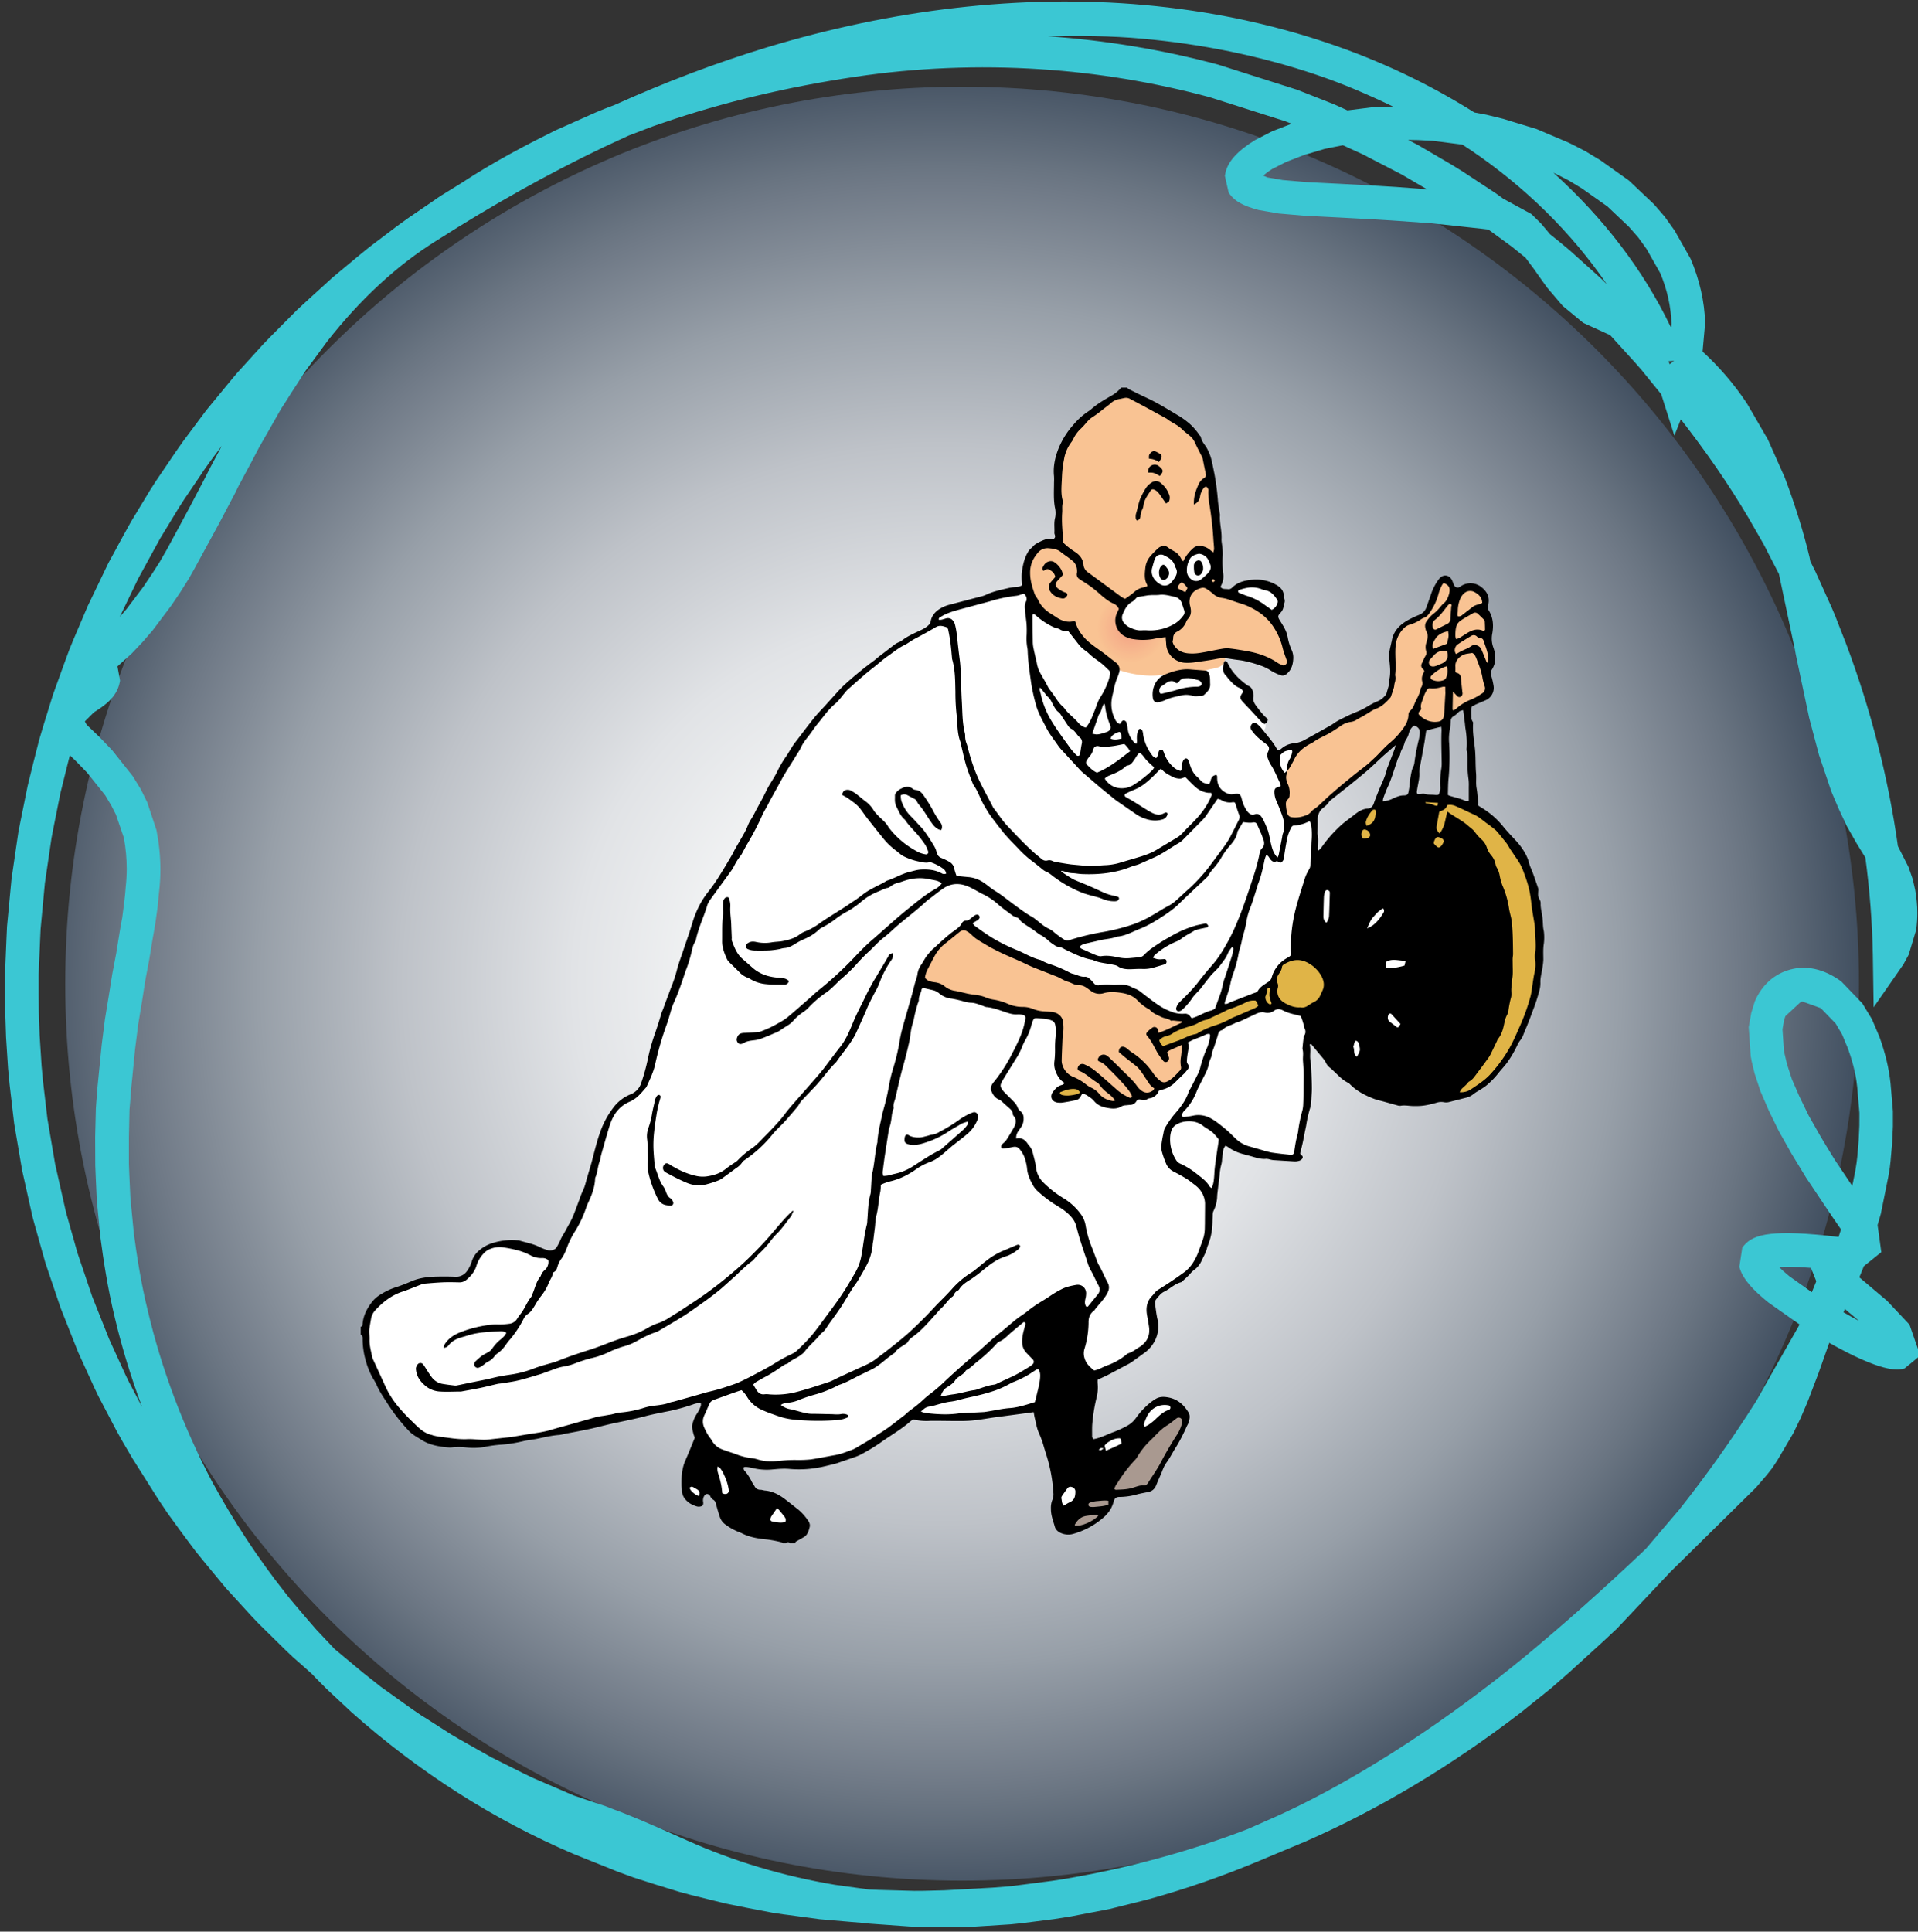 <?xml version="1.0" encoding="utf-8"?>
<!DOCTYPE svg PUBLIC "-//W3C//DTD SVG 1.1//EN" "http://www.w3.org/Graphics/SVG/1.1/DTD/svg11.dtd">
<svg xmlns="http://www.w3.org/2000/svg" viewBox="0 0 97.5 98.184" overflow="visible">
<rect x="0" y="0" width="97.5" height="98.184" fill="#333333" stroke="none"/>
<radialGradient id="GUI_GRAD" cx="47.75" cy="280" r="49" gradientTransform="matrix(1 0 0 -1 0 330)" gradientUnits="userSpaceOnUse">
     <stop  offset="0"     style="stop-color:#FFFFFF"/>
     <stop  offset="0.195" style="stop-color:#F7F8F8"/>
     <stop  offset="0.38"  style="stop-color:#E1E3E6"/>
     <stop  offset="0.56"  style="stop-color:#BEC2C8"/>
     <stop  offset="0.707" style="stop-color:#979FA8"/>
     <stop  offset="0.83"  style="stop-color:#707A87"/>
     <stop  offset="0.85"  style="stop-color:#697481"/>
     <stop  offset="0.98"  style="stop-color:#374658"/>
     <stop  offset="0.996" style="stop-color:#314052"/>
     <stop  offset="1"     style="stop-color:#2F3E51"/>
</radialGradient>
<path fill="url(#GUI_GRAD)" d="M94.5,50c0,25.178 -20.411,45.592 -45.589,45.592c-25.178,0 -45.595,-20.414 -45.595,-45.592c0,-25.181 20.417,-45.593 45.595,-45.593c25.178,-0 45.589,20.412 45.589,45.593"/>
<g transform="scale(0.065,0.065) translate(200,100)">
<path fill="#fff" d="M574.9 367.4l29.4-6.9 133.3 31.9 16.7 7.8 3.9 24 17.2 16.7.5 7.8 12.7 15.7a4.8 4.8 0 0 1-.5 6.9 4.3 4.3 0 0 1-3.9 1l9.8 12.3 2.9 4.4 10.8-3.9 7.8-1 11.8 57.3 1 44.1-4.4 124.9-2.5 5.4.5 51.4-9.8 39.2-31.9-3.4-24-12.2-6.9 43.6-4.9 21.1L740 880l-9.3 14.7-9.3 6.9-19.6 12.7-2.5 7.3 1 27.9-34.3 22-29.4 18.1 8.8 48.5 18.1-11.8 18.6-7.8 11.8-11.8 7.4-8.3 6.9-2.9 7.8 1.5 2.9 8.8-87.7 80.4-4.4-8.8 1.5-30.9-14.2-46.5-54.4 9.3h-30.8l-16.7-2.5-42.1 29.9-26 6.9-33.8 2.5-38.2-2.9 13.7 26.9 24.5 8.3 11.3 13.7-18.1 7.8-49-36.3-5.4 2-1.5 9.8-11.8-7.3 3.4-20.1 10.8-20.1-4.4-13.7 6.4-18.6-4.4-1.5-87.7 20.6-65.7 13.2-44.6 2-24.5-9.3-18.6-20.6-18.6-34.3-2.5-22.5 4.4-20.6 14.7-11.8 26-8.8 28.4-.5 4.9-3.9 12.3-18.6 10.3-4.4 13.7-1 34.3 8.8 13.2-22.5 14.7-37.2 14.7-50 5.9-6.4 8.8-5.9 10.8-9.3 17.6-57.8L350 607l17.6-24.5 31.9-59.8L422 484l27-32.8 21.6-22 29.4-23 22-11.8 8.3-5.4.5-5.4 10.3-7.4z"/>
<path fill="#f9c393" d="M671 422.3a72.5 72.5 0 0 0 20.1 5.4c11.2 1.6 17.7-.1 28.9-1 9-.7 14.4.4 23-2.5 6.1-2 12.8-1.2 14.7-7.3a9.8 9.8 0 0 0 .5-3.9h10.3l25.5 7.4 12.3 3.4 2.9-6.9-13.7-36.3-30.9-15.2-13.7-2.9 2.4-9.3-6.9-74.5-5.4-27-10.8-14.2-30.3-21.5-22.5-9.3-16.2 10.3-23.5 22.5-10.3 18.6 1 65.7-13.7 2.9-7.8 6.4-5.4 13.7 2 13.2 7.4 18.6 18.1 10.3 8.8 2.4L652 408z"/>
<path fill="#fff" d="M801.3 374.7l-7.3 6.4-31.9-15.7 5.9-6.3 12.2-2.5 15.7 2.9 3.9 5.9 1.5 9.3zm-101.4-19.1l-2.5-5.9 2.5-13.2 6.3-5.4 10.3 3 6.9 9.8 6.9-11.3 7.3-2.5 5.9 2 6.4 14.7-14.3 11.3-11.7-5.9-13.2 10.3-10.3-1-.5-5.9z"/>
<path fill="#f9c393" d="M803.3 511.4l10.7-26.9 56.4-29.9 14.7-8.3 2.9-10.8 1-30.4 5.9-13.7 12.7-6.9 8.4-5.4 11.7-25.9 5.9 3.9 4.4 5.9 10.3-3.5 11.3 5.9 1.4 12.3 3 14.2-1 9.3 3.4 15.2-3.9 10.8 1.5 16.1-17.7 7.9-23 16.6-15.2-3.4-4.4-1-7.8 11.8-38.7 34.3-33.4 30.4-17.1 3.9-4.9-14.7 2.4-12.8-.9-4.9zm-77.9 225l2.4-40.2-18.1-2-24-17.6-14.2-2.5-14.3.5-9.3-5.9-28.9-10.3-50.9-24-14.2-10.7-21.6 17.6-12.7 22.5.4 4.4 14.3 4.5 6.3 5.3 74 16.7 11.8 2 1.9 10.3-.9 29.4 5.8 7.8 33.8 20.1h6.4l12.8-3.9 3.9-3h7.3l6.4-3.9 3.4-2.9 8.8-4.4 9.4-9.8z"/>
<path fill="#e0b447" d="M781.7 678.5l-79.9 33.8 4.9 10.3 78.9-33.3h7.4l6.8-2.4 16.7 4.9h13.2l109.8 66.6 13.2-4.4 14.2-11.8 19.6-28.4 3.5-8.3 9.8-26.5 3.4-28.9-1.5-33.8-3.4-20.6-8.3-24.5-11.3-15.7-20.1-19.1-13.7-6.8-19.1-4.9-20.1 1-31.9 6.3-14.7 8.8-34.9 83.8-7.2 17.2-7.9 8.8-7.8 4.4-5.4 13.7-6.4 3.5-7.8 6.3z"/>
<path fill="#fff" d="M852.8 664.8l-31.9-47.5 18.6-37.7 105.9 46.5L890 738.8l-37.2-4.4v-69.6z"/>
<path fill="#e0b447" d="M624.9 755.5l5.4-4.4 12.2-1.5 5.9 3.4-9.3 6.4-13.2-.5-1-3.4z"/>
<path fill="#a99990" d="M635 1095l30.2-47.4 39.6-32.9 18-9.8 4.9 5.4-30 55.2-28.9 4.5-1.3 9.5-11.8 12-18.2 8.1-2.5-4.6z"/>
<path fill="#f9c393" d="M657.5 391.2a27.2 27.2 0 1 1 27.2 27.2 27.2 27.2 0 0 1-27.2-27.2"/>
<path fill="#f9c192" d="M658.5 391.2a26.2 26.2 0 1 1 26.2 26.2 26.2 26.2 0 0 1-26.2-26.2"/>
<path fill="#f8c091" d="M659.5 391.2a25.1 25.1 0 1 1 25.1 25.1 25.1 25.1 0 0 1-25.1-25.1"/>
<path fill="#f8be91" d="M660.6 391.2a24.1 24.1 0 1 1 24.1 24.1 24.1 24.1 0 0 1-24.1-24.1"/>
<path fill="#f8bd90" d="M661.6 391.2a23 23 0 1 1 23 23 23 23 0 0 1-23-23"/>
<path fill="#f8bc90" d="M662.6 391.2a22 22 0 1 1 22 22 22 22 0 0 1-22-22"/>
<path fill="#f8bb8f" d="M663.7 391.2a21 21 0 1 1 21 21 21 21 0 0 1-21-21"/>
<path fill="#f7b98f" d="M664.7 391.2a19.9 19.9 0 1 1 19.9 19.9 19.9 19.9 0 0 1-19.9-19.9"/>
<path fill="#f7b88e" d="M665.7 391.2a18.9 18.9 0 1 1 18.9 18.9 18.9 18.9 0 0 1-18.9-18.9"/>
<path fill="#f7b68e" d="M666.8 391.2a17.9 17.9 0 1 1 17.8 17.8 17.9 17.9 0 0 1-17.9-17.9"/>
<path fill="#f7b58d" d="M667.8 391.2a16.8 16.8 0 1 1 16.8 16.8 16.8 16.8 0 0 1-16.8-16.8"/>
<path fill="#f6b48c" d="M668.8 391.2a15.8 15.8 0 1 1 15.8 15.8 15.8 15.8 0 0 1-15.8-15.8"/>
<path fill="#f6b28c" d="M669.9 391.2a14.8 14.8 0 1 1 14.8 14.8 14.8 14.8 0 0 1-14.8-14.8"/>
<path fill="#f6b18b" d="M670.9 391.2a13.7 13.7 0 1 1 13.7 13.7 13.7 13.7 0 0 1-13.7-13.7"/>
<path fill="#f6af8a" d="M672 391.2a12.7 12.7 0 1 1 12.7 12.7 12.7 12.7 0 0 1-12.7-12.7"/>
<path fill="#f5ae8a" d="M673 391.2a11.7 11.7 0 1 1 11.7 11.7 11.7 11.7 0 0 1-11.7-11.7"/>
<path fill="#f5ac89" d="M674 391.2a10.6 10.6 0 1 1 10.6 10.6 10.6 10.6 0 0 1-10.6-10.6"/>
<path fill="#f5ab89" d="M675.1 391.2a9.6 9.6 0 1 1 9.6 9.6 9.6 9.6 0 0 1-9.6-9.6"/>
<path fill="#f4a988" d="M676.1 391.2a8.5 8.5 0 1 1 8.5 8.5 8.5 8.5 0 0 1-8.5-8.5"/>
<path fill="#f4a887" d="M677.1 391.2a7.5 7.5 0 1 1 7.5 7.5 7.5 7.5 0 0 1-7.5-7.5"/>
<path fill="#f4a787" d="M678.2 391.2a6.5 6.5 0 1 1 6.5 6.5 6.5 6.5 0 0 1-6.5-6.5"/>
<path fill="#f4a586" d="M679.2 391.2a5.4 5.4 0 1 1 5.4 5.4 5.4 5.4 0 0 1-5.4-5.4"/>
<path fill="#fff" d="M728.3 378.7l-4.9-13.3-16.2-4.4-19.1 3.4-11.7 11.3-3 10.3 6.9 9.3h27.4l12.8-4.9 7.8-11.7z"/>
<path d="M82.1 937.5a1.5 1.5 0 0 0 1.4-1.5c.5-7.6 4-13.9 8.8-19.5a26.5 26.5 0 0 1 6.3-4.8 48.3 48.3 0 0 1 10.8-5 124.9 124.9 0 0 0 12-4.6c6.4-2.8 13.1-3.6 19.9-3.8 4.9-.1 9.8-.1 14.6.1a10.3 10.3 0 0 0 9.5-4.7 24.9 24.9 0 0 0 3.5-7.1 18.2 18.2 0 0 1 6.1-9 29.2 29.2 0 0 1 11.4-5.9 50.1 50.1 0 0 1 18-1.8 9.3 9.3 0 0 1 1.8.2c5.2 1.6 10.7 2.5 15.6 5a41 41 0 0 0 6.2 2.4 6.5 6.5 0 0 0 4.8-.2 4.7 4.7 0 0 0 2.7-2.2 57.3 57.3 0 0 0 2.8-5.5c.9-2.3 2.4-4.4 3.6-6.6 2-3.8 4.3-7.5 6-11.4s3.4-8.8 5.1-13.2a68.3 68.3 0 0 1 2.7-7c1.6-3.1 2.3-6.4 3.2-9.6l2.5-8.5c.6-2 1.2-4 1.7-6 2-7.6 3.8-15.2 6.5-22.6a68.6 68.6 0 0 1 9.9-18.3 31.7 31.7 0 0 1 13.5-10.6 14 14 0 0 0 8.5-9 153.6 153.6 0 0 0 5.1-18.4 145 145 0 0 1 5-18.4q3.1-8.8 5.7-17.7c.3-1.1.9-2.2 1.3-3.3 2.5-6.8 5-13.6 7.6-20.3a98.7 98.7 0 0 0 3.3-10.6c1.4-5.3 3.4-10.4 5.1-15.6l4.3-12.6c1.9-5.6 3.3-11.4 5.7-16.8a68.9 68.9 0 0 1 9.5-16 122.1 122.1 0 0 0 7.9-11.2c3.5-5.5 6.8-11.1 10.1-16.7 1-1.7 1.8-3.4 2.7-5.1 2.4-4.2 4.9-8.4 7.3-12.7a46.6 46.6 0 0 0 2.5-5.2 30.6 30.6 0 0 1 3-5.9 64.2 64.2 0 0 0 3.4-6.2l5.7-10.5 2-4c.7-1.4 1.4-2.9 2.2-4.3 2.4-4.2 5.3-8.3 7.3-12.7a84.2 84.2 0 0 1 6.8-11.4c2.3-3.4 4.2-7.1 6.7-10.4 5-6.4 9.8-13 14.9-19.3 2.8-3.5 5.9-6.6 8.9-9.9l9.2-10.2c1.7-1.9 3.4-3.7 5.2-5.4a284.9 284.9 0 0 1 24-19.7c1.2-.9 2.2-1.9 3.4-2.8l11.2-8.6a16.5 16.5 0 0 1 4.9-2.9 6.5 6.5 0 0 0 1.9-1.1c4.7-3.7 10.2-5.9 15.6-8.5a22.4 22.4 0 0 0 4.8-3.1 6.3 6.3 0 0 0 2.2-3.7c1.1-5.2 4.7-8.4 9.2-10.7a27.2 27.2 0 0 1 5.4-2l24.4-6.4a20.5 20.5 0 0 0 3.8-1.2c5.9-2.9 12.3-4.1 18.6-5.6a29.2 29.2 0 0 1 4.8-.6 10.3 10.3 0 0 0 5.2-1.4c-.1-1.8-.3-3.5-.3-5.3a37 37 0 0 1 .3-6.2c.8-4.8 1.8-9.6 4.3-13.9a11.2 11.2 0 0 1 2.7-3.5 20.4 20.4 0 0 0 2.2-2.2c1.8-1.9 9.1-5.3 11.5-5.3s3.3 1.2 4.6-.4-.1-2.9 0-4.3c.2-3.9-.5-7.9.6-11.9a18.7 18.7 0 0 0-.2-7.9c-1.2-6.5-.7-13-.7-19.5a47.5 47.5 0 0 0 0-4.9c-.8-7.5.8-14.7 3.5-21.6a64.2 64.2 0 0 1 11.8-18.8 53.1 53.1 0 0 1 11.5-10.3 18.8 18.8 0 0 0 2.5-1.9c4.7-4.1 10.1-7.2 15.5-10.3a29.5 29.5 0 0 0 7.8-6.4h4.4a11.2 11.2 0 0 0 1.7 1.3c4.4 2.2 8.7 4.4 13.1 6.4 9.2 4.2 17.7 9.6 26.3 14.7a63.9 63.9 0 0 1 8.2 6.1 42.8 42.8 0 0 1 4.8 5.1c1.1 1.2 1.9 2.6 2.9 3.9a3.4 3.4 0 0 1 .8 1c.5 3.5 3 5.9 4.7 8.8a37.3 37.3 0 0 1 3.8 9.9c.8 3.3 1.4 6.7 2.1 10a195.9 195.9 0 0 1 2.8 21.5c.3 3.2.9 6.4 1.4 9.6a6.1 6.1 0 0 1 .2 1.3c-.5 6.2 1.5 12.3 1.2 18.6-.1 2.3.5 4.7.7 7.1s.3 4.1.2 6.2a82.2 82.2 0 0 0 .3 13.3 14.8 14.8 0 0 1-1.5 9.9 5.3 5.3 0 0 0-.4 1.3c1.6 1.9 3.8 1.3 5.8 1.6a3.7 3.7 0 0 0 3.2-1.2c4.5-4.5 10.3-5.7 16.2-6.2a31.4 31.4 0 0 1 18.4 4.1c3.3 1.9 5.6 4.3 5.8 8.3a11.3 11.3 0 0 0 .5 2.6 5.1 5.1 0 0 1-.1 3.5 12.6 12.6 0 0 0-.6 2.6 8.7 8.7 0 0 1-2.3 4.7c-2.4 2.5-2.3 3.3-.5 6.2s2.4 3.8 3.4 5.7a24.3 24.3 0 0 1 2.7 7.5 40.6 40.6 0 0 0 3 9.7 14.3 14.3 0 0 1 1.3 6.9c-.2 4.7-1.5 9-5.4 12.1a4.4 4.4 0 0 1-4.5.8 37 37 0 0 1-8.7-4.3 34.7 34.7 0 0 0-7.2-3.3 93 93 0 0 0-12.4-3.5c-2.6-.6-5.2-.8-7.9-1.2l-3.9-.6a27 27 0 0 0-9.7.1c-5.9 1.2-12 1.9-18 2.8a37.9 37.9 0 0 1-6.2.3 15.8 15.8 0 0 1-10.5-4.1 15.2 15.2 0 0 1-5-11c-.1-1.6-.3-3.2-.4-5-3.5.5-6.7.8-9.8 1.5a46.6 46.6 0 0 1-15.4.1 17.9 17.9 0 0 1-8.9-3.6 14 14 0 0 1-3.8-17.2l1.3-2.8a7.7 7.7 0 0 0-4.4-4.3c-4.4-2-7.9-5.1-11.5-8.3a87.6 87.6 0 0 0-12.9-9.4l-2.2-1.5a4.1 4.1 0 0 1-1.9-3.8c0-.4.1-.9.2-1.3.2-3.6-.8-6.8-3.6-9.1s-4.7-3.6-7.1-5.3a19.3 19.3 0 0 1-1.6-1.2c-2.8-2.6-6.4-3-9.9-3.3a9.6 9.6 0 0 0-8.3 3.4c-3.9 4.5-6.2 9.5-6.2 15.7s1.7 11.4 3.6 16.8c.6 1.6 2 3 2.7 4.6 2.3 5 6.2 8.6 10.9 11.3l2.6 1.7c4.5 3.2 9.4 5 14.8 3.4a2.6 2.6 0 0 1 .8.7 27.7 27.7 0 0 0 5.5 10.5 36.1 36.1 0 0 0 3.2 3.6c4.2 4 9.1 7.1 13.7 10.5l9.1 7.1a6.9 6.9 0 0 1 2.6 8.3c-.3 1-.6 2-1 2.9a46.5 46.5 0 0 0-2.9 9.2c-.5 2.9-1.4 5.7-1.8 8.6a25.9 25.9 0 0 0 3 16.2 6.4 6.4 0 0 0 3.4 3l1.2-1.6a2 2 0 0 1 2.1-1.2 2.5 2.5 0 0 1 2 2.1c.3 1.6.7 3.2.9 4.8.5 4.3 2.7 7.7 5.5 10.9a3.4 3.4 0 0 0 1.3.4c.7-1.7.2-3.3.3-4.8a14.4 14.4 0 0 1 1.1-5.6c.3-.7.8-1.4 1.6-1.2a2.7 2.7 0 0 1 1.6 1.3 12.7 12.7 0 0 1 .6 3 35.3 35.3 0 0 0 6.9 16.1 5.3 5.3 0 0 0 3.4 2.4 9.4 9.4 0 0 0 1-1.7c.4-1.3.6-2.6 1.1-3.8a1.8 1.8 0 0 1 3.2-.2 13.8 13.8 0 0 1 1 2.4 24.9 24.9 0 0 0 7.6 10.8 10.7 10.7 0 0 0 5.2 2.5c1.2-1.5.6-3.2.9-4.7s.6-3.2 1.9-4.4a1.7 1.7 0 0 1 2.7.1 7.3 7.3 0 0 1 1.1 2.3c1.2 4.5 2.9 8.7 6.6 11.7a17.3 17.3 0 0 1 1.5 1.6c2.6 2.8 2.6 2.8 7.3 3.8 1.9-1.8 1-5.3 4-6.7s2.4.8 2.5 2.7c.3 6 3.6 9.8 9.2 11.7a7.8 7.8 0 0 0 3.5.1c4.8-.7 5.6-.2 6.7 4.5a29.5 29.5 0 0 0 3.3 7.7 10.9 10.9 0 0 0 1.9 2.4c1.3 1.3 2.9 2 4.8 1.2s3.7-.1 5.2 1.9 3.7 7 5.1 10.8a59 59 0 0 1 1.8 7.7c1.1 4.7 1.9 9.6 5.7 13.4a10.7 10.7 0 0 0 .9-2c.9-4.6 1.8-9.3 2.7-13.9a14.4 14.4 0 0 1 .5-2.6c2.1-5.2 1.1-10.2-.7-15.1s-2.8-7.2-4.3-10.7a17.2 17.2 0 0 1-1.5-6.4c-.1-3.2.5-3.9 3.9-4.7l1-.6a8.3 8.3 0 0 0-.4-1.9c-2.4-4.9-4.3-10-7.3-14.6a24.4 24.4 0 0 1-2.4-5.2 6.4 6.4 0 0 1 .3-5.2c1.2-2.5.7-4-1.3-5.6s-6.4-4.7-9.1-7.8c-.9-1-1.7-2.1-2.5-3.1a3.9 3.9 0 0 1 .7-5.5 2.6 2.6 0 0 1 3.3.2 29.9 29.9 0 0 1 4.1 4.1c4 5.3 8.7 10.1 11.8 16.1a2.4 2.4 0 0 0 .8.5c1.4.1 2.3-1.1 3.3-1.8a17.3 17.3 0 0 1 9.4-3.6 21.7 21.7 0 0 0 8.7-3c6.3-3.4 12.4-6.9 18.6-10.4a25.3 25.3 0 0 0 2.7-1.6c3.6-2.7 7.6-4.4 11.6-6.4s7.1-3 10.5-4.6 5.4-3.1 8.1-4.5a36 36 0 0 1 4.8-2.3 14.7 14.7 0 0 0 5.7-4.2 4.6 4.6 0 0 0 1.3-1.8c.8-3.4 2.3-6.7 2.3-10.4a4.5 4.5 0 0 1 0-.9c1.2-5.6.3-11.2-.2-16.8-.3-4 .8-7.6 1.6-11.3.1-.7.4-1.4.5-2.2 1.4-7.8 6.6-12.6 13.2-16.2a90.6 90.6 0 0 1 8.4-3.9 9.7 9.7 0 0 0 5.5-6q1.9-5.2 3.7-10.5a40.9 40.9 0 0 1 6-11.3c3.2-4.3 8.4-3.6 10.5 1.3.5 1.1.8 2.2 1.3 3.3s2.2 2.8 4.5 1.5l1.5-1a13.6 13.6 0 0 1 15.7 1.3c4.7 3.8 6.5 8.3 5 14.1a4.6 4.6 0 0 0 .4 3.8c3.6 5.7 4 11.9 2.8 18.4a20.2 20.2 0 0 0 .9 10.8c2 5.7 2.4 11.6-1.1 17.1a5.5 5.5 0 0 0-.5 5.1 59.8 59.8 0 0 1 1.7 7.3 10.5 10.5 0 0 1-6 11.6l-7.7 3.3-3.2 1.6c-.9 3.3-.4 6.5-.3 9.7a6.6 6.6 0 0 0 .8 2 3.1 3.1 0 0 1 .5 1.1c-.6 6.8.7 13.6 1.4 20.3s.3 13 .9 19.5c.3 3.8-.3 7.6.4 11.4s.8 7.3 1.2 11c.1.9 0 1.8 0 2.5 2.9 1.9 5.7 3.5 8.3 5.5a63.8 63.8 0 0 1 10.6 10.1c3.4 4.3 7.2 8.2 10.9 12.2s8.5 10.6 10.1 17.4c.6 2.4 1.8 4.7 2.7 7.1q2.1 5.8 4.1 11.7a6.4 6.4 0 0 1 .4 2.2 27.9 27.9 0 0 0-.2 4.3 19 19 0 0 0 1.5 3.7 5.5 5.5 0 0 1 .5 2.1c-.2 3.9 1 7.6 1.4 11.4s.3 4.7.5 7 .6 3.2.7 4.8a40.2 40.2 0 0 1-.1 8.4c-.7 4.3-.4 8.6-.4 12.8a55.8 55.8 0 0 1-.7 6.1c-.5 3.9-1.8 7.8-1.6 11.8a22.6 22.6 0 0 1-.8 6.1 136.2 136.2 0 0 1-5.1 15.6l-2.3 6.2-2.3 5.8-2.7 6.5a16 16 0 0 1-2.5 4.7 18.8 18.8 0 0 0-2.5 4.2 85.9 85.9 0 0 1-7.8 13.3c-2.1 2.9-4.6 5.4-6.8 8.2a64 64 0 0 1-9.9 10.1 69.6 69.6 0 0 1-6.3 4.1 31.1 31.1 0 0 0-3.3 2.2 13.8 13.8 0 0 1-5.5 2.8l-13.7 3.5a9.4 9.4 0 0 1-4 .1 11.6 11.6 0 0 0-5.7.4c-4.7 1.3-9.4 2.5-14.4 2.6h-4.4c-3.1-.1-6.2-.8-9.3-.2a5.1 5.1 0 0 1-2.2-.2l-11.5-3.2c-2.3-.6-4.6-1.1-6.8-1.9-7.1-2.7-13.8-6.1-19.2-11.6a5.1 5.1 0 0 0-1.4-1.1c-4.7-2.2-7.9-6.1-11.7-9.5a23.7 23.7 0 0 0-2.3-2.1 11.3 11.3 0 0 1-3.4-4.1 20.2 20.2 0 0 0-1.9-3l-9.4-11.3a1.9 1.9 0 0 0-.8-.3 1.5 1.5 0 0 0-.5.6c1 3.9-.1 7.9.5 11.9a52.6 52.6 0 0 1 .6 5.7c.2 4.4.4 8.9.5 13.3s0 5.9-.2 8.8-.2 6.9-1.2 10.1a95.7 95.7 0 0 0-3 13.4c-.3 1.5-.6 2.9-.9 4.3-.7 3.5-1.3 7-2.1 10.4s-1.1 4.6-1.7 7a2.3 2.3 0 0 0 .3.7c.6.8 1.8 1.2 1.7 2.4s-1.4 2.3-2.7 2.7a11 11 0 0 1-3.9.5l-16.4-1a21.8 21.8 0 0 1-2.6-.5 10.8 10.8 0 0 0-3-.5c-5 .5-9.6-1.6-14.3-2.7l-4.7-1.3a35.1 35.1 0 0 1-11.1-5.4l-1.6-.9a7.4 7.4 0 0 0-2 4.4l-.8 6.6a18.3 18.3 0 0 1-.5 3.5 41 41 0 0 0-1.4 8.7c-.4 3.5-.9 7-1.3 10.5-.2 1.9-.5 3.8-.6 5.7a27.2 27.2 0 0 1-3 11.9 8.9 8.9 0 0 0-.5 3.4c-.2 3.7-.1 7.4-.6 11.1a49.1 49.1 0 0 1-3.4 12.8 4 4 0 0 0-.3.8c-.7 3.8-2.8 7.1-4.4 10.6a17.8 17.8 0 0 1-6.1 7.4 18.4 18.4 0 0 0-3.1 3.1c-2 2.2-4.3 4.1-6.4 6.1l-.4.2c-5 1.2-8.6 5.1-13.1 7.3-2.8 1.3-4.5 3.8-6.4 6a4.2 4.2 0 0 0-.8 2 7.1 7.1 0 0 0 0 2.2c.5 3.6.9 7.3 1.7 10.9a24.9 24.9 0 0 1-1.5 16.5 26.5 26.5 0 0 1-8.4 10.2l-10.1 7.3a37.2 37.2 0 0 1-3.8 2.2l-14.9 7.9-3.6 1.7-4.4 2.1a22.5 22.5 0 0 0 0 2.8 31.9 31.9 0 0 1-.9 11.4 131.8 131.8 0 0 0-3.3 20.6c-.2 2.9-.1 5.9-.1 8.9a2.8 2.8 0 0 0 1.2 2.7c5.1-.9 9.8-3.3 14.6-5.2a76.7 76.7 0 0 0 11.7-5.3 20.6 20.6 0 0 0 6.9-6.2 57.7 57.7 0 0 1 8.2-9.3 41.5 41.5 0 0 1 7-5.4c2.9-1.8 6.2-1.9 9.5-1.3 7.4 1.2 12.5 5.6 16.3 11.9 1.6 2.7.7 5.5-.1 8.2a14 14 0 0 1-1 2c-1 2.1-1.9 4.3-3 6.4a109.8 109.8 0 0 1-5.5 10.1c-2.6 4-4.6 8.2-7.4 12.1s-3.3 6.6-4.8 9.9-2.5 5.7-3.7 8.6a7.8 7.8 0 0 1-6 4.8c-3.2.7-6.4 1.2-9.5 2.1a52.2 52.2 0 0 1-13.2 1.8c-2.3.1-3.5.9-4.2 3.1a27.5 27.5 0 0 1-2.6 6.5 28.1 28.1 0 0 1-5.1 6.1 61.2 61.2 0 0 1-23.5 13 14.2 14.2 0 0 1-10-.4c-2.4-1-4.2-2.6-4.9-4.8-1.3-4.7-3.2-9.2-3.1-14.2a16.4 16.4 0 0 1 1.1-7 11 11 0 0 0 .8-5.6 121.8 121.8 0 0 0-5.5-29.6c-1-3.1-1.9-6.2-2.8-9.3a83.8 83.8 0 0 0-3.2-8.2c-1.5-3.5-2.1-7.4-3-11.1-.4-1.6-.6-3.1-.9-4.8l-11.2 1.5-18.9 2.5c-5.6.8-11.1 1.8-16.7 2.4s-9.8.5-14.6.5c-6.5 0-13-.2-19.5-.1a45.1 45.1 0 0 1-13.3-1.1 18.4 18.4 0 0 0-2.2 1.5c-6.8 6-14.7 10.5-22.1 15.7a141.5 141.5 0 0 1-17.4 10.6 40.2 40.2 0 0 1-4.5 1.8l-12.2 4.2-2.1.7c-5 1.2-10 2.6-15.1 3.4a83.6 83.6 0 0 1-21.2.8c-4.5-.4-8.9 0-13.3.4a46.1 46.1 0 0 1-15-1 49.7 49.7 0 0 0-5.7-1 5.4 5.4 0 0 0-1.7.3 2.7 2.7 0 0 0 .8 2.9 38.2 38.2 0 0 1 5.5 8.5c.6 1.2 1.5 2.2 2.1 3.4a5 5 0 0 0 4.7 2.8c1.2 0 2.3.5 3.5.6 5.8.5 10.8 3.1 15.3 6.5s7 5.5 10.5 8.2a40.7 40.7 0 0 1 7.2 7.8c1.4 1.8 2.5 3.8 1.9 6.1s-1.4 5.8-4.2 7.6l-5.8 3.3c-.7.4-1.3.7-1.3 1.6h-4.4c-.9-1.2-1.8-.8-2.7 0h-2.7a3.4 3.4 0 0 0-1-.7 100.7 100.7 0 0 0-10.8-2.1c-7.1-.7-14.1-1.7-20.5-5.1l-1.2-.5a44.2 44.2 0 0 1-10.9-5.9 11.8 11.8 0 0 1-4.6-5.8c-1-2.9-1.9-5.9-2.7-8.9s-.9-4-3-5.2a6.3 6.3 0 0 1-1.9-2.4 2.8 2.8 0 0 0-2.8-1.8c-1.3.2-1.9 1.3-2.4 2.4a8 8 0 0 0-.5 2.6 13.1 13.1 0 0 0 .2 1.7c.1 1.7-.4 2.6-2 3a6 6 0 0 1-3 0 22.2 22.2 0 0 1-5.3-2.3c-3.6-2.4-6.2-5.5-6.4-10.1 0-1.5-.3-2.9-.3-4.4-.1-6.5.3-13 3-19.1s4.9-11.7 7.4-17.8a30.4 30.4 0 0 1-1.1-3.1c-.6-2.6-1.5-5.2-.7-7.8a25 25 0 0 1 3.6-8.1 27.9 27.9 0 0 0 2.9-5.9 6.2 6.2 0 0 0 0-2.2 15.6 15.6 0 0 0-6.2 1.1 162.8 162.8 0 0 1-17.9 5c-6.5 1.3-13.1 2.5-19.5 4.2s-15.5 3.6-23.3 5.2c-6.2 1.3-12.3 3-18.5 4.4s-13.9 2.8-20.9 4.1a36 36 0 0 1-4.3.9c-6.1.4-11.9 1.9-17.9 3.1-3.6.7-7.3 1-10.9 1.9a107.6 107.6 0 0 1-16.6 2.6 96.7 96.7 0 0 0-12.7 1.7 47.5 47.5 0 0 1-15.5.4 41.9 41.9 0 0 0-10.2 0 13 13 0 0 1-2.6.1c-7.6-.6-15-1.8-21.6-6-3.2-2.1-6.7-3.8-9.4-6.6a145.1 145.1 0 0 1-16.5-20.9c-3.2-5.1-6.8-10-9.2-15.7a60.3 60.3 0 0 0-3.3-5.8 65 65 0 0 1-5.6-14.9 60.5 60.5 0 0 1-1.9-14.9c0-1.4 0-2.7-1.5-3.4v-6.2zm724.6-434.9a13.3 13.3 0 0 1 2.1-9.3 20.8 20.8 0 0 0 1.8-5.4 3.6 3.6 0 0 0-.4-1.6c-5.8 1.1-5.8 1.1-9 4.2-.8 6.2.1 9.9 3.5 13.9l2.2-2a10 10 0 0 1-.4 2.2c-1.3 3.1-.6 6 .8 8.9a16.1 16.1 0 0 1 1.2 8.2 4.2 4.2 0 0 1-1.2 3.2c-2.1 1.7-1.7 4-1.5 6.2s.6 3.2.9 4.7 1.4 3 3.6 3.3a20.8 20.8 0 0 0 10.4-1.3 9.3 9.3 0 0 0 5-3.4 9.8 9.8 0 0 1 2.4-1.9c.9-.7 1.9-1.4 2.8-2.2 3.4-3.1 6.6-6.3 10.1-9.3 5.3-4.7 10.8-9.2 16.3-13.7 3.5-2.9 7.2-5.6 10.8-8.5s4.2-3.7 6.3-5.6c4.5-4.1 8.3-8.9 13-12.7a59.5 59.5 0 0 0 9.6-10.4c2.4-3.2 4.3-6.7 4.5-10.9a4 4 0 0 1 1.2-3.2 13.1 13.1 0 0 0 3.5-5.6c1.6-3.9 4.2-7.5 4.8-11.9a2 2 0 0 1 .4-.8 6.2 6.2 0 0 0 .8-5.1 8.7 8.7 0 0 1 .9-6c.3-.6.6-1.3.8-1.9a4.6 4.6 0 0 0-.8-1.3 3.5 3.5 0 0 1-1.1-4.7c.9-1.9 1.7-3.8 2.7-5.6a4.4 4.4 0 0 0 .7-3.8 10.7 10.7 0 0 1 .2-7c1-3.1 1.5-6.2-.4-9.3a6.8 6.8 0 0 1-.4-1.7 6.3 6.3 0 0 1 1.2-5.9 23.9 23.9 0 0 1 5.1-5.5 22.9 22.9 0 0 0 3.6-3.3c1.6-1.7 3-3.8 4.8-5.2s3.6-5.3 4.1-8.6-.7-5.5-4.6-6.9a8.6 8.6 0 0 0-1.3 1.7 36 36 0 0 0-2.5 6.1 46.6 46.6 0 0 1-6.2 14.1c-1.6 2.5-3 4.7-5.9 5.5l-1.2.6a29.5 29.5 0 0 1-9.5 4.6 10.6 10.6 0 0 0-4.5 2.8 21.7 21.7 0 0 0-6.5 14.2c-.6 7.4.6 14.8-.3 22.1a2.8 2.8 0 0 0 .1.9 11.3 11.3 0 0 1-.5 5.7c-.3 1.1-.3 2.4-.6 3.5s-1.6 5-2.5 7.5c-3.4 3.9-7 7.6-12.2 9.3a24.4 24.4 0 0 0-4.4 2.5l-3.8 2.3c-2 1.2-4.2 2.2-6.2 3.5a10.6 10.6 0 0 1-4.5 1.7 16.9 16.9 0 0 0-7.4 2.8c-3.2 2.2-6.4 4.3-9.7 6.2s-8.5 4-12.4 6.9l-1.2.7c-6.1 3-11.2 7.1-14 13.5l-.2.4c-1.5 2.5-2.6 5.5-4.9 7.6zM630 581a2.2 2.2 0 0 0 0 .7c3.9 2.4 7.6 5.3 11.8 7 5.9 2.4 11.7 4.8 17.5 7.5 3.6 1.7 7.2 3.4 11.2 4.1l3.4.9a1.4 1.4 0 0 1 1.2 1.6 2.7 2.7 0 0 1-1.2 1.6 6.3 6.3 0 0 1-2.6.4 23.5 23.5 0 0 1-8.7-1.7l-2.9-1.1c-4.1-1.2-8.3-2.1-12.3-3.5a94.9 94.9 0 0 1-23.2-12.8c-2-1.5-3.8-3.2-6.2-4.1a10.8 10.8 0 0 1-2.6-1.7c-3-2.4-5.9-4.8-9-7.1a79.4 79.4 0 0 1-10.1-9.3l-6.2-6.4c-2-2.2-4-4.3-5.9-6.7-3-3.8-6-7.7-8.9-11.6s-3.4-5.2-5-7.8c-3.5-5.5-5.2-11.9-9-17.2a5.3 5.3 0 0 1-.6-1.2c-1.4-3.7-2.9-7.4-4.2-11.2-2.1-6.1-3.3-12.5-4.9-18.9a24.7 24.7 0 0 0-.6-2.6c-1.8-4.8-2.1-9.8-2.4-14.8-.1-1 .1-2.1-.1-3.1a155.9 155.9 0 0 1-1.3-20.8c-.2-8.7-.1-17.5-2.6-25.9v-.3c-.4-4-.7-7.9-1.2-11.9s-1.1-7-1.8-10.5a3 3 0 0 0-1.4-2.1c-2.6-.9-5.3-1.8-8.1-.2-5.5 3.2-11 6.3-16.6 9.2-2.9 1.5-5.4 3.6-8.3 5-4.6 2.2-8.4 5.5-12.5 8.3s-7.4 5.9-11.1 8.8c-7.3 5.6-14 11.8-20.9 17.9a23.7 23.7 0 0 0-2 2.3c-2.5 2.9-4.7 6.2-7.6 8.6-5.3 4.4-9.1 10.1-13.4 15.3-2.5 2.9-4.5 6.2-6.9 9.3s-4.6 5.7-6.2 9.1-2.8 4.8-4.2 7.2c-3.9 6.4-8.2 12.7-11.7 19.3s-6.8 12.1-10 18.3c-1.4 2.8-3.1 5.4-4.4 8.2a219.2 219.2 0 0 1-11.6 22.4c-1.5 2.5-2.9 5.2-4.3 7.8a12.7 12.7 0 0 1-1.2 1.9 44.1 44.1 0 0 0-5 7.9 30.8 30.8 0 0 1-2.3 3.8L357 601.4c-1.4 2-3.1 4.1-3.8 6.4-2.7 9.2-7.1 17.9-9 27.4a3.3 3.3 0 0 1-.5 1.2c-1.8 2.5-2.2 5.5-2.9 8.3s-1.5 5.7-2.4 8.5-1.6 4.4-2.4 6.7c-2.7 8-5.3 16-8.8 23.7a41.5 41.5 0 0 0-1.8 4.5c-1.3 4.1-2.3 8.2-3.7 12.2a244.5 244.5 0 0 0-9.2 31.4c-1.3 6.3-4.1 12-6.7 17.8a4.2 4.2 0 0 1-.7 1.1c-2.2 2.4-4.2 5-6.7 7.1a21.6 21.6 0 0 1-5.9 3.8c-7.1 3-11.7 8.4-14.5 15.4-1.4 3.5-2.4 7.3-3.5 11s-1.8 6.2-2.7 9.4-1.4 4.8-2 7.3a22.1 22.1 0 0 1-.6 3c-1.8 4.2-1.7 9-3.6 13.2a3.5 3.5 0 0 0-.2 1.3c-.3 6.6-2.7 12.7-5.5 18.6a50.8 50.8 0 0 0-1.9 4.9 86.9 86.9 0 0 1-8 16.8 67.9 67.9 0 0 0-5.6 10.6c-1.5 3.8-2.8 7.8-5.3 11.2a19.5 19.5 0 0 0-3 5.9c-.5 1.8-1 3.7-3 4.7a1.6 1.6 0 0 0-.8 1c-.3 2.7-2.1 4.8-3.1 7.3a39.4 39.4 0 0 1-6.2 10.6 59.5 59.5 0 0 0-4.6 7c-1.6 2.6-3.1 5.3-5.9 7a9.2 9.2 0 0 0-3 3.7 85.5 85.5 0 0 1-10.5 15.9 37.8 37.8 0 0 0-3.3 4.2 26.5 26.5 0 0 1-6 6.4 12.1 12.1 0 0 0-2.7 2.3 13.6 13.6 0 0 1-5.7 4.8 15.4 15.4 0 0 0-2.5 1.8 22.4 22.4 0 0 1-2.5 1.8c-1.3.7-2.7 1.6-4.2.6s-1.3-2.5-.9-4a66.8 66.8 0 0 1 5.3-4.7c1.9-1.4 4.1-2.3 6.1-3.6a8.3 8.3 0 0 0 2.2-2.1 33.1 33.1 0 0 1 6.9-7.5 23.1 23.1 0 0 0 3.2-3.1 10.9 10.9 0 0 0 1.1-2 8.2 8.2 0 0 0-5.3-1.1c-7.5.3-15.1.6-22.4 2.5l-6.4 1.9c-4.2 1.1-8.1 2.8-10.9 6.3a5.1 5.1 0 0 1-4 2.2 9.8 9.8 0 0 1 .7-2.7c2.9-4.6 7.2-7.4 12.1-9.4a94.5 94.5 0 0 1 25.4-6.1 26.6 26.6 0 0 1 4-.1 53 53 0 0 0 8.8-.5 8.3 8.3 0 0 0 6.5-4 38.1 38.1 0 0 1 2.3-3.3c3.5-4.2 5.2-9.6 8.7-13.8a9.8 9.8 0 0 0 1-2.4c1.9-4.4 2.8-9.4 6-13.3a4.7 4.7 0 0 0 .6-1.2 9.5 9.5 0 0 1 2.8-3.9 8.4 8.4 0 0 0 2.9-7.8c-1.7-1.6-3.6-1.8-5.5-1.7a17.2 17.2 0 0 1-8.5-2.2 51 51 0 0 0-8.6-3.5 99.4 99.4 0 0 0-13-2.7 19.6 19.6 0 0 0-10.4 1.5 13.3 13.3 0 0 0-4 2.7 24.4 24.4 0 0 0-6.3 10.6c-1.4 4.4-4.3 7.7-7.7 10.6a8.2 8.2 0 0 1-5.7 2c-4.4-.1-8.9-.2-13.3 0s-9.1.6-13.7 1a11.3 11.3 0 0 0-3 .8c-4.8 1.8-9.6 3.9-14.5 5.5-8.4 2.8-15.1 8-21 14.4a12.8 12.8 0 0 0-3.3 6.2c-.5 2.8-1 5.5-1.4 8.3s.2 5.6.1 8.4c-.2 4.7 1.2 9.1 2 13.5a12.4 12.4 0 0 0 1.1 2.9l9.8 21.4a69.6 69.6 0 0 0 9.9 15.2 152.5 152.5 0 0 0 11.6 12.2c4.2 4.1 8.4 8.4 14.6 9.6l.4.2a44.8 44.8 0 0 0 5.2 1.1c7.2.8 14.3 2.2 21.6 1.9 4.3-.2 8.5.4 12.8.5a29.3 29.3 0 0 0 4-.2l12.8-1.4 4.8-.5 14.9-2.5c5.7-.8 11.3-1.6 16.9-3.3s12.5-3.5 18.8-5.3l16.2-4.6a52.7 52.7 0 0 1 5.2-.9l6.5-1.1c2.3-.5 4.6-1.3 6.9-1.5a83.7 83.7 0 0 0 18.7-3.7 41.5 41.5 0 0 1 7.4-1.6c4.2-.5 8.5-.9 12.5-2.4 1.2-.5 2.6-.6 3.9-1l19.2-5.4 5.1-1.5c3.1-.8 6.3-1.5 9.5-2.4s6.5-2 9.7-3.1a74.1 74.1 0 0 0 7-2.6q5.7-2.6 11.1-5.5c5.5-2.9 11-5.7 16.3-9s8.4-4.9 12.8-7.1a19 19 0 0 0 4.6-2.7 158.9 158.9 0 0 0 11.5-11.7c4-4.7 7.6-9.8 11.3-14.8s8.7-11.6 12.7-17.6 7.2-11.6 10.6-17.4a41.3 41.3 0 0 0 4.8-13.3c1.5-8.1 2.2-16.4 4.3-24.4a18.5 18.5 0 0 0 .3-3.1c.6-6.9.5-13.9 2.5-20.7a17.7 17.7 0 0 0 .3-3.5c.4-4.6.3-9.2 1.3-13.7 1.7-7.7 1.9-15.6 3.8-23.2a11.8 11.8 0 0 0 0-1.3c.3-2.5.6-5 1-7.5.8-4.2 1.8-8.4 2.7-12.6.2-1 .4-2 .7-3a178.6 178.6 0 0 0 4.8-20.7 112 112 0 0 1 3.3-13.3 160.3 160.3 0 0 0 4.5-18.5 100.2 100.2 0 0 1 2.2-10.9c2.2-8.3 4.7-16.5 7-24.7 1.2-4.1 2.2-8.3 3.3-12.4.6-2.1 1.5-4.2 1.8-6.4a17 17 0 0 1 3.1-7.7c1.4-2.1 2.5-4.3 4-6.4a51.3 51.3 0 0 1 4-4.7c.7-.8 1.5-1.4 2.3-2.1 5.2-4.8 10.4-9.7 16.2-13.8 1.9-1.4 3.8-2.8 5-5a3.7 3.7 0 0 1 3.5-2.3 4.8 4.8 0 0 0 3.2-1.4l2.8-2.2c1.8-1.4 3.5-1.4 4.2-.1s.1 2.6-1.6 3.6l-3.6 2.1a12.5 12.5 0 0 0 1.8 2.2c4.3 3.1 8.6 6.2 13.1 9a141.4 141.4 0 0 0 20.6 10.2c5.8 2.5 11.3 5.9 17.6 7.4a7.2 7.2 0 0 1 1.2.6 50.9 50.9 0 0 0 4.8 2.2 99 99 0 0 1 16.4 6.8 11.1 11.1 0 0 0 2.9 1.2c3.3.7 6.2 2.7 9.8 2.3a5.1 5.1 0 0 1 3.1 1.4 25.3 25.3 0 0 1 3.4 3.5 4.3 4.3 0 0 0 3.8 1.8c1.9-.2 3.8-.5 5.7-.6s4.1.2 6.1.3h.9c4.6-.3 9.2-.6 13.4 1.8 1.7.9 3.6 1.4 5.2 2.4s4.9 3.8 7.4 5.6c4.7 3.6 9.4 7.2 14.8 9.7l3.6 1.5a23.2 23.2 0 0 0 10 1.5 4.7 4.7 0 0 1 4.6 2.1l1.2 1.5c1.9-.7 3.7-1.3 5.5-2.1s6.3-3.3 9.8-4a12.2 12.2 0 0 0 2.9-1.5l1.6-4.4c1.8-5 3.8-9.9 4.7-15.2a36.6 36.6 0 0 1 1.6-5.1c1.9-5.8 3.8-11.5 5.6-17.3a28.6 28.6 0 0 0 .8-4.4c.1-.5.2-1.2-1.1-1.5a20.7 20.7 0 0 0-3 4.4 25.1 25.1 0 0 1-2.2 4.3c-1.5 2.2-3.1 4.3-4.7 6.4a27.7 27.7 0 0 1-2.1 2.3c-1.5 1.6-3.2 3.1-4.6 4.8s-4.8 6-7.1 9.1-5.6 5.6-7.7 9a47.1 47.1 0 0 1-5.1 6.2 25.6 25.6 0 0 1-2.9 2.7 4.1 4.1 0 0 1-1.6.7 2 2 0 0 1-2.5-2.6 9.7 9.7 0 0 1 2.7-4.5c2.7-2.7 5.5-5.4 8.1-8.2s4.8-5.3 6.9-8.1 5.9-7.4 9-11a81.5 81.5 0 0 0 8.6-11.3 167 167 0 0 0 9-16.3c2.8-6 5.3-12.2 7.6-18.4 3-8.2 5.7-16.4 8.4-24.7a150 150 0 0 0 4.4-15.8c.5-2.3.7-4.9 2.5-6.6s1.9-4.4.9-6.9-.8-2.2-1.2-3.3l-3.6-8.1a2.6 2.6 0 0 0-2.8-1.8c-2.8.6-5.5.1-8.3-.2l-3.9 6.6a5.4 5.4 0 0 0-.6 1.7c-.7 3.8-2.9 6.8-5.3 9.6a58.4 58.4 0 0 0-7 9.6 42.9 42.9 0 0 1-3.7 5.5c-2.3 3.1-5.1 5.7-6.9 9.2a5.3 5.3 0 0 1-1.2 1.3l-17.1 16.1-4.1 4-2.2 2.1a94.6 94.6 0 0 1-9.2 6.9c-6 4-12.1 7.9-18.9 10.6s-11.4 5.6-17.9 6.3h-.4c-3.7 1.5-7.7 1.8-11.7 2.5l-13.5 3.1a11.6 11.6 0 0 0-3.2 1.4 1.4 1.4 0 0 0 .1 2.3l.8.4c3.4 1.5 6.7 3.1 10.1 4.5 1.6.6 3.5 1.4 5.1 1.1 4.4-.7 8.6 0 12.8.9a30.3 30.3 0 0 0 8.8.7l7.9-.7a5.8 5.8 0 0 0 3.9-1.9 46.8 46.8 0 0 1 5.3-4.7c3.4-2.4 6.8-4.7 10.3-6.8s7.9-4.6 12-6.6a85.7 85.7 0 0 1 10.7-4.2c2.9-1 6-1.5 9-2.1a2 2 0 0 1 1.3 0 3.5 3.5 0 0 1 1.4 1.4 1.3 1.3 0 0 1-1.1 1.6l-4.8 1c-1.8.5-3.9.8-5.4 1.8-3.1 2-6.5 3.5-9.4 5.8a17.8 17.8 0 0 1-4.2 2.4 60.3 60.3 0 0 0-17 10.7 8.7 8.7 0 0 0-1.2 2c1.3.4 2.2.8 3.2 1a12.6 12.6 0 0 0 2.6.2l3.1-.2c1.1 0 1.8.9 1.7 2.1a2 2 0 0 1-1.4 2l-8.5 2.5a27.6 27.6 0 0 1-9.2 1.1c-2.8-.1-5.6.1-8.4.2s-7.4.1-10.6-2.3a9 9 0 0 0-3.3-1.1c-5.6-1.3-11.4-1.4-16.7-4h-.4c-7.2-1.3-13.7-4.6-20.2-7.7-2-1-3.7-2.3-6.1-2.4a5 5 0 0 1-2.4-1 41.2 41.2 0 0 1-5.4-4 26.1 26.1 0 0 0-5.7-4.1c-2.2-1.2-4-2.9-6.1-4.3s-5.5-3.5-8.1-5.4-2.2-3-3.6-3.7-3.3-1.1-4.7-2.2c-3.5-2.7-7.2-5.2-10.5-8.1a51.1 51.1 0 0 0-12-8.2c-4.6-2.2-8.8-5.2-13.8-6.9-6.5-2.2-12.4-1.3-17.7 2.4s-7.9 6.1-12 9l-.7.6c-7.2 6.8-15.2 12.7-22.7 19.1-3.7 3.2-7.1 6.6-11 9.6s-6.9 6.4-10.3 9.7a148.3 148.3 0 0 0-11.5 11.7 116.2 116.2 0 0 1-8.5 8.4c-1.4 1.3-2.9 2.5-4.3 3.8-3.5 3.4-6.8 7-10.9 9.7a83.5 83.5 0 0 0-13.6 11.8 22.8 22.8 0 0 1-3.8 3.1 39.2 39.2 0 0 0-8 7 18 18 0 0 1-3.3 2.9c-2.1 1.4-4.3 2.6-6.3 4.1a20.8 20.8 0 0 1-5.1 2.6l-4.4 1.9c-3.2 1.2-6.2 2.7-9.6 3.3s-7.4.5-10.5 2.9h-.4c-1.2.4-2.3.6-3.3-.5a3.8 3.8 0 0 1-1-3.7c.9-3.1 2.6-4.1 5.9-4.2s7.4-.4 11-.7a6.9 6.9 0 0 0 1.7-.4 82.7 82.7 0 0 0 13.6-6.4 49.3 49.3 0 0 0 7.5-4.8c6-5 11.9-10.3 17.8-15.4 1.9-1.7 3.7-3.4 5.6-5a282.3 282.3 0 0 0 28.4-26c2.9-3.1 5.9-6.2 9-9.2s5.1-4.6 7.6-6.8c8.9-7.8 17.6-15.8 26.9-23.2 6.5-5.2 12.8-10.5 20.1-14.6a13.7 13.7 0 0 0 5.1-4.4l-1.6-1.1c-2.2-1.3-4.8-1.4-7.2-2a36.3 36.3 0 0 0-19.2.7c-2.1.6-4.2 1.5-6.3 2a13.5 13.5 0 0 0-4.8 2.1c-1.1.8-2.3 1.8-3.5 1.9s-4.7 1.8-6.9 2.7a49.1 49.1 0 0 0-12.6 7.3 68.7 68.7 0 0 1-11.5 8.2 66.7 66.7 0 0 0-8.6 5.4 68.5 68.5 0 0 1-12.3 7.8 7.1 7.1 0 0 0-1.7 1.4 38.5 38.5 0 0 1-11.2 7.1 54.4 54.4 0 0 0-7.4 3.9c-2.7 1.7-5.3 3.1-8.6 3.2a22.2 22.2 0 0 0-3 .7 73.7 73.7 0 0 1-7.9 1.1c-4.1.2-8.3.2-12.4.1a13.6 13.6 0 0 1-4.7-1c-2.2-.9-2.5-3-.6-4.5a7.2 7.2 0 0 1 3.2-1.4 10.3 10.3 0 0 1 3.5.2 31.7 31.7 0 0 0 11.8.4c3-.6 6.2-.5 9.2-1.1 4.6-.9 9.2-2.1 13.1-5.1a17 17 0 0 1 4.3-2.4 52.3 52.3 0 0 0 11.6-6.5c7-5 14.5-9.2 21.6-14 4-2.7 8.2-5.3 12-8.4 5.8-4.6 12.7-7 18.8-10.8 6.1-1.9 11.5-5.4 17.8-6.9 2.9-.7 5.6-1.6 8.6-1.8 5.7-.3 11.2.1 16.4 2.9a3.7 3.7 0 0 0 3.6.2 5.7 5.7 0 0 0-2.4-3.8 35.6 35.6 0 0 0-8.6-4.6 3.9 3.9 0 0 0-2.1-.4c-2.9.7-5.5 0-8.3-.6a46.3 46.3 0 0 1-12.1-4.2c-2.3-1.2-4-3.1-6-4.5a53.9 53.9 0 0 1-10.4-10.2c-3.8-4.7-7.6-9.5-11.3-14.2-2.3-2.9-4.3-6-6.6-8.9a21.9 21.9 0 0 0-3.2-3.1c-1.1-1-2.4-1.8-3.5-2.7l-3.3-2.3-3.6-2c.4-1.9 1-3.3 2.9-3.8a5.8 5.8 0 0 1 4.6.8c3.8 2.1 6.9 5.1 10.3 7.7a23.8 23.8 0 0 1 7.1 7.8 12.9 12.9 0 0 0 1.7 2c3.2 3.9 7.7 6.6 9.9 11.2l.3.3a69.2 69.2 0 0 0 14 13.4 75.4 75.4 0 0 0 9.1 5.5 21.4 21.4 0 0 0 5.5 1.6 1.7 1.7 0 0 0 1.9-2.2c-.1-.6-.4-1.1-.6-1.7-1-3-3-5.5-4.8-7.9-3.9-5.4-9.1-9.7-12.8-15.3-3.3-2.6-4.7-6.4-6.5-9.9s-1.2-6-1.3-9.1a3.4 3.4 0 0 1 .8-2 11.2 11.2 0 0 1 2.9-2.7c3.3-1.8 6.7-3.3 10.3-.4a4 4 0 0 0 2 .8c3.2.2 5.1 2.3 6.7 4.7a117.5 117.5 0 0 1 6.8 10.9 74.7 74.7 0 0 0 5.5 9.1 14.4 14.4 0 0 1 1 1.4 5.3 5.3 0 0 1 .2 5.3 9.3 9.3 0 0 1-2.1-.5 14.7 14.7 0 0 1-5-4.6c-3.7-5-6.5-10.6-10.7-15.2a20.4 20.4 0 0 1-1.3-2.3 5 5 0 0 0-1.5-1.6l-5.9-3.1a5.3 5.3 0 0 0-5.1.1 12.7 12.7 0 0 0 1.2 6.4 30.2 30.2 0 0 0 6.8 10.2c2.6 2.6 5.1 5.4 7.6 8.1a39.2 39.2 0 0 1 3.4 4.1c2.3 3.3 4.5 6.6 6.5 10a18.6 18.6 0 0 1 2.5 5.6 6 6 0 0 0 4.1 4.8 50.7 50.7 0 0 1 5.6 2.7 7.6 7.6 0 0 1 4.1 5.5 43.4 43.4 0 0 0 1.8 5.7l9.5.9a24.5 24.5 0 0 1 11.5 4.2c3.1 2 5.8 4.6 9 6.5 5.1 3.1 9.6 6.9 14.4 10.4s9.7 7.3 15 10.2a21.5 21.5 0 0 1 2.5 1.8c3.3 2.5 6.2 5.4 10.1 7.2a19.2 19.2 0 0 1 4.7 3.2 73.1 73.1 0 0 0 7.2 5.2 4.8 4.8 0 0 0 4.6.5 192.3 192.3 0 0 1 26.7-6.4 154.9 154.9 0 0 0 21.5-5.4 83.7 83.7 0 0 0 16.1-7.4c4.1-2.3 8.1-5 12.3-7.2a30.6 30.6 0 0 0 7.2-5.1l7.2-6.6a138.2 138.2 0 0 0 17.4-18.4c3.5-4.6 6.9-9.3 10.3-13.9a88.2 88.2 0 0 0 5.8-8.4c2.7-4.9 5.1-10 7.7-15a4.9 4.9 0 0 0 .1-4.6c-.9-2.3-1.6-4.7-2.4-7.1l-.7-2a5 5 0 0 0-1.5-.3 12.7 12.7 0 0 1-9.4-1.8 10.4 10.4 0 0 0-2.7-.8l-8.9 13a24.4 24.4 0 0 1-2.5 3.1l-13.1 13.3c-1.8 1.8-3.5 3.8-5.6 5-6.8 3.9-13 8.7-20.3 11.8l-10.8 4.8c-1.4.6-2.8.9-4.2 1.3s-5 1.9-7.5 2.7c-10.9 3.4-22 4.3-33.3 3.8-2.4-.1-4.7-.6-7-.7a20.2 20.2 0 0 1-6.5-1.3 14.8 14.8 0 0 0-2.5-.5zm19.7 341a2.7 2.7 0 0 0 1.1-.3l7.8-9.6c1.9-2.4 1.7-4.7.2-7.4s-3.7-7.7-5.8-11.4-2.7-6.9-3.9-10.3-3.3-9.8-4.8-14.7-1.9-7.1-3-10.7a15.4 15.4 0 0 0-2.2-4.3c-3-4.1-7.1-7.2-11.4-9.8A97.8 97.8 0 0 1 611 831a18.4 18.4 0 0 1-3.4-4.6c-2.2-4-4.1-8.2-4.4-12.9a35.7 35.7 0 0 0-.9-4.8 22.4 22.4 0 0 0-3.9-8.8c-2.3-3.2-3.8-3.6-7.5-2.7a42.2 42.2 0 0 1-6.5.9 1.7 1.7 0 0 1-1.4-.8 2.8 2.8 0 0 1 .3-2 14.9 14.9 0 0 1 1.9-1.8 14.8 14.8 0 0 0 2-2.3c1.6-2.5 3.1-5 4.6-7.6a24 24 0 0 0 1.9-3.5c.9-2.4 1.1-4.9-.7-7.1a3.7 3.7 0 0 1-1-1.9c0-2.2-1.5-3.4-2.9-4.7l-6.6-5.9a6.5 6.5 0 0 0-1.6-.8c-3.2-1.5-4.8-4.3-5.9-7.4a4.6 4.6 0 0 1 .1-2.1c.3-2.2 1.8-3.7 3.1-5.3a126 126 0 0 0 13.7-21.7c2-3.8 3.9-7.7 5.6-11.6a61.3 61.3 0 0 0 4.4-14.8c.3-1.8-.3-2.8-2.1-3.2a13.5 13.5 0 0 0-4-.4c-3.5.3-6.8-.8-10-1.9-4.8-1.6-9.4-3.4-14.5-3.8a11.7 11.7 0 0 1-2.5-.9c-3.2-1.1-6.3-2.5-9.8-2.5a25.1 25.1 0 0 1-5.2-1 93.3 93.3 0 0 0-9.5-2.2 17.5 17.5 0 0 1-9.7-4 11.5 11.5 0 0 0-4.6-2.5l-7.3-1.7a1.5 1.5 0 0 0-2 1.2c-.4 2.8-2.3 5.1-2.1 8.1a5.6 5.6 0 0 1-.6 2.1 102.8 102.8 0 0 0-3.3 12.8c-.6 2.6-1.5 5.1-2 7.7s-.9 6.8-1.6 10.1c-1.3 5.9-2.8 11.8-4.4 17.6-2.5 8.7-4.4 17.5-6.4 26.2-.6 2.6-2 5-1.4 7.8a4.7 4.7 0 0 1-.5 1.7 29.4 29.4 0 0 0-.9 3.8c-.4 3.5-.8 7.1-2.1 10.4a12.7 12.7 0 0 0-.5 2.6l-.6 3.9c-.7 4.5-1.4 9-2.1 13.6s-1.1 7.9-1.6 11.8c-.2 1.7-.7 3.5.3 5.5a27.2 27.2 0 0 0 3.4-.3c1.9-.4 3.7-1 5.6-1.4a42.7 42.7 0 0 0 14.6-6.2c6.7-4.3 13.3-8.8 20.5-12.3a9.9 9.9 0 0 0 2.1-1.6c5.5-4.9 11.1-9.7 16.6-14.7a24.1 24.1 0 0 0 3.3-4.2 5.2 5.2 0 0 0 .2-2c-2.4.8-4.6 1.3-6.4 2.5s-6.2 3.5-9.1 5.5a72.4 72.4 0 0 1-19.6 9.1c-3.6 1.1-7.2 1.8-10.9 1s-4.1-2.3-3.7-5.1 1.7-3.2 3.7-1.9 7 2 10.7 1.1l3.9-1a13.6 13.6 0 0 1 2.6-.7 15 15 0 0 0 6.2-2.2 127.3 127.3 0 0 0 15.5-9.5 46.9 46.9 0 0 1 10.5-5.7c1.8-.7 3.1-.1 4 1.6a4.3 4.3 0 0 1-.1 3.9 28.1 28.1 0 0 1-8.2 11.4c-3.7 3.1-7.6 6.1-11.5 9.1l-5 4.3c-3.9 3.5-7.8 6.7-12.8 8.5a44.5 44.5 0 0 0-10.2 5.3 65.2 65.2 0 0 1-5.9 3.8 53.1 53.1 0 0 1-13.5 5.6 40.5 40.5 0 0 0-8.6 3 30.2 30.2 0 0 1-.3 5.2c-1.4 6.4-1.5 12.9-3.2 19.2-.8 3-.7 6.1-1.1 9.2s-.8 6.4-1.2 9.7c-.1 1-.4 2-.5 3a40.9 40.9 0 0 1-4.5 16.1c-2.2 4.3-4.7 8.5-7.2 12.7-1.4 2.3-3.1 4.3-4.5 6.6-2.6 4.1-5 8.3-7.6 12.4s-6.2 9-9.4 13.4-3.9 6.6-7.2 8.8c-3.9 5.2-9.2 9.1-13 14.4a12.8 12.8 0 0 1-2.3 2c-3.3 2.8-7.6 4-10.7 7l-.4.2c-2.2.5-3.9 2-5.8 3.2a107.5 107.5 0 0 1-10.5 6.6c-2.9 1.5-5.7 3.1-8.5 4.8a10.5 10.5 0 0 0-1.8 1.8l2.4 4c1.5 2.4 3.4 4 6.6 3.5a15.3 15.3 0 0 1 3.5.1A65.4 65.4 0 0 0 421 989c9-2.2 17.9-5.2 26.7-8.1 3.2-1 6.1-2.8 9.2-4.2 6.4-3 12.9-5.9 19.3-8.9a42.8 42.8 0 0 0 8.5-4.8c3-2.4 6.2-4.6 9.2-7 5.3-4.2 10.7-8.4 15.8-12.9s9.5-8.9 14.1-13.5c2.1-2.1 4.1-4.3 6.1-6.4l2.4-2.6c4-4.1 8.2-8.1 12-12.4a67.7 67.7 0 0 1 15.6-13.2l1.8-1.2c3.1-2.5 6.1-5.1 9.3-7.6a56.2 56.2 0 0 1 12.8-7.8l10.6-4.5c1-.4 1.9-.9 2.9-.2s.3 2-.8 3.1l-1 .8a27.8 27.8 0 0 1-9.3 5c-7 2.2-12.5 6.6-18 11.1a98.9 98.9 0 0 1-8.5 6.4c-3.6 2.3-7.3 4.4-9.6 8.2a3.1 3.1 0 0 1-1.4 1.1 5.2 5.2 0 0 0-2.4 2.5 5.3 5.3 0 0 1-1.2 1.9c-3.4 2.3-5.4 5.9-8.3 8.6s-3.6 3.9-5.4 5.8c-5 5.5-9.7 11.1-15.6 15.7-2.2 1.7-4.7 3.1-6 5.8a4.5 4.5 0 0 1-1.4 1.1c-2.9 2.2-6.5 3.6-8.5 6.9a5 5 0 0 1-1.4 1l-3.9 2.9c-4 3.2-7.9 6.7-12.5 9.1l-10.7 5.2c-5 2.5-9.9 5.4-15.2 7.1a16.8 16.8 0 0 0-2 1 91.9 91.9 0 0 1-15.6 6.2 115.5 115.5 0 0 0-13.1 4.3 29 29 0 0 1-8 2.3 43.8 43.8 0 0 0-4.8.8 7.9 7.9 0 0 0-1.8.9 1.9 1.9 0 0 0 .2.7c2.1 1.1 4 2.3 6.4 2.7a46.3 46.3 0 0 1 4.7 1.1c4.3 1.1 8.4 2.6 13 2.6s10.3.2 15.5.3c2.5.1 5 .4 7.5-.2a8.2 8.2 0 0 1 3.9.4 1.5 1.5 0 0 1 1 2.2 22.5 22.5 0 0 1-7.4 2.1 189.9 189.9 0 0 1-25.7.4c-7.2-.3-14.5-.9-21.4-3.4-4.3-1.5-8.7-3-12.8-4.9a25.4 25.4 0 0 1-11.5-10.1 21.2 21.2 0 0 0-4.4-5.3l-3.7 1.2-5.4 1.9-12.5 4.5a6.1 6.1 0 0 0-3.7 3.5q-1.9 4.5-3.9 8.9a11 11 0 0 0-.2 8.6 43.8 43.8 0 0 0 3.4 6.7c.9 1.5 2.2 2.8 3 4.4a15.4 15.4 0 0 0 8.4 6.8c3.9 1.5 7.9 2.6 11.7 4.1a48.3 48.3 0 0 0 12 2.7 30.5 30.5 0 0 1 3 .7 41.4 41.4 0 0 0 6.9 1.5 64.5 64.5 0 0 0 11.5-.3 102.2 102.2 0 0 1 11.9-.6 94.5 94.5 0 0 0 11.5-.4c6.4-.9 12.8-2.3 19.2-3.4 4.7-.8 9.1-2.6 13.5-4.2a24.7 24.7 0 0 0 3.9-2l5.7-3.4c5-2.8 9.7-6.1 14.6-9.2s10.7-7.9 16-11.9c1.8-1.3 3.3-3 5.1-4.3a101.5 101.5 0 0 0 11-9 63.1 63.1 0 0 1 5.5-4.5 129.8 129.8 0 0 0 10.4-9c4.5-4.3 9.1-8.4 13.8-12.6s8.8-7.5 13.1-11.3 9.8-9 15-13.1 9.5-8 14.4-11.9c2.8-2.2 5.9-4 8.6-6.2a89.3 89.3 0 0 1 9.8-6.9c2.6-1.6 5.3-3.2 7.9-5a76.7 76.7 0 0 1 8.8-5.2c3.6-1.9 7.5-2.7 11.4-3.4s7.6 1.7 7.9 6.2a17.2 17.2 0 0 1-.6 4.8c-.5 2.3-.6 4.4.9 6.2zm6.1 49.7a31 31 0 0 0 3.4-1c2.2-.9 4.3-2.1 6.5-2.9a49.2 49.2 0 0 0 15-8.4 5.9 5.9 0 0 1 1.9-1.2c3.2-1 5.7-3.1 8.5-4.8 5.8-3.7 8.5-8.9 7.5-15.8q-.6-4.2-1.4-8.3c-1.2-6-.6-11.5 3.9-16 .8-.8 1.5-1.8 2.3-2.7a10.1 10.1 0 0 1 2-1.8c6.8-4.2 13.4-8.6 19.9-13.3a28.9 28.9 0 0 0 7.4-7.6 46.6 46.6 0 0 0 5-10.3c1.7-4.9 4-9.6 4.4-14.8.2-1.9.1-3.8.2-5.7 0-5.3.1-10.6.1-16a18 18 0 0 0-3.4-9.9c-2.1-3.1-5.1-4.9-7.8-7.1s-8.5-5.4-12.9-7.7a12.5 12.5 0 0 1-6-5.7 75.4 75.4 0 0 1-3.6-10 14.2 14.2 0 0 1-.4-5.3 82.7 82.7 0 0 1 1.4-8.3c.4-1.7.5-3.6 1.4-5.1a77.8 77.8 0 0 1 7.3-10.6c4.7-5.3 9.1-10.9 11.3-17.9a16.2 16.2 0 0 1 1.3-2.3c2-3.9 4.1-7.9 6.1-11.9a24.1 24.1 0 0 0 1.6-4.6 99.7 99.7 0 0 1 5.5-15.9 33.6 33.6 0 0 0 2.2-9 3.4 3.4 0 0 0-.5-1.3 7.6 7.6 0 0 0-2.6.3c-4.5 2.5-9.7 3.5-14.3 6.5 1 2.5.4 5 0 7.5a55.4 55.4 0 0 0-.8 6.6 3.9 3.9 0 0 0 .6 2.5c1.3 1.8 1 3.3-.3 4.8s-1.6 2.1-2.6 3-4.5 4.3-6.7 6.5a21.5 21.5 0 0 1-9 5.5l-3.9 1.2a9 9 0 0 1-7.6 6 5.3 5.3 0 0 0-1.6.7 5.3 5.3 0 0 1-4.7.4 2.8 2.8 0 0 0-3.8 1.4 5.7 5.7 0 0 1-4.9 2.6l-3.1.3a9 9 0 0 0-3.4.8c-2.8 1.8-5.9 2-9 1.6-4.7-.6-9.3-1.7-12.6-5.7a15.9 15.9 0 0 0-3.7-3.2c-1.7-1.1-3.3-2.6-5.7-2.3l-1.3 2.2a5.1 5.1 0 0 1-3.4 2.6c-3.5.7-6.9 1.4-10.4 1.9a14.6 14.6 0 0 1-4 0c-4.6-.6-6.4-4.7-3.6-8.4s4.1-4.6 7.3-5.5a7.8 7.8 0 0 0 1.9-1.4c-3.6-2.1-5.4-4.9-6.8-8.3a16 16 0 0 1-1.3-8.6 72.8 72.8 0 0 0 .5-10.2 77.3 77.3 0 0 1 .5-9.7 27.2 27.2 0 0 0-.4-8.8 4.3 4.3 0 0 0-3-3.4c-3.3-1.3-6.6-1.3-10-1.6s-3.6-.1-4.7 2.6a14.9 14.9 0 0 0-.7 2.1 49.7 49.7 0 0 1-4.1 10.8 45.1 45.1 0 0 0-3 5.9 51.5 51.5 0 0 1-5.4 10.6l-9.6 15.5a27.6 27.6 0 0 0-1.8 3.5 3.8 3.8 0 0 0 .3 3.8 17.6 17.6 0 0 0 1.8 2.5c2.7 2.8 5.5 5.4 8.1 8.2a11.5 11.5 0 0 1 2.5 3.6 7.2 7.2 0 0 0 2.4 3.5 6.5 6.5 0 0 1 2.5 5.4 11.5 11.5 0 0 1-1.5 6.4l-2.5 3.7a9 9 0 0 0-1.8 5.9c4.5-1.1 7.3 1.3 9.5 4.8.4.6 1 1.1 1.4 1.7a13.6 13.6 0 0 1 1.8 3.5c1 4.2 2.3 8.2 2.8 12.5a19.2 19.2 0 0 0 6 12.1 84.3 84.3 0 0 0 15.7 12.2 45.9 45.9 0 0 1 13 11.9 20.3 20.3 0 0 1 4 8.8 82 82 0 0 0 4.1 15.4c1.8 4.5 3.5 9.1 5.2 13.7a21.3 21.3 0 0 0 1.4 2.8c2.5 4.4 4.3 9 6.7 13.4 1.5 2.9 1.1 5.3-.2 7.9-2.6 5.2-7 9.1-10.3 13.7l-.3.3c-3.2 2.3-4.3 5.6-4.2 9.3a72 72 0 0 1-3.2 20.5 12.2 12.2 0 0 0 .1 7.4c1.2 4.2 4.2 6.9 7.6 9.6zm-121.5-587c1.9.2 3.7-.6 5.5-1.1a5 5 0 0 1 5.8 2.2 7.3 7.3 0 0 1 1.2 2.4 57.7 57.7 0 0 1 1.3 6.5c.6 5 1.1 10 1.7 15s1.2 8.8 1.4 13.2c.5 8.4.5 16.9 1 25.3s.3 16.9 2.4 25.2a8.8 8.8 0 0 1 .2 2.2 16.3 16.3 0 0 0 1.2 6.1 33.1 33.1 0 0 1 1 3.4 147.8 147.8 0 0 0 6.4 19.8c3.7 8.9 8.6 17.2 12.9 25.8a8.1 8.1 0 0 0 .9 1.5c3.5 4.4 6.4 9.1 10.3 13.3 6.6 7 13.2 14 20.3 20.5 2.2 2 4.5 3.8 6.8 5.7a4.8 4.8 0 0 0 4.5 1.2 5.5 5.5 0 0 1 4.2.5 14 14 0 0 0 3 .8l7.9 1.3 3.5.5 14.1 1.3h1.8l9.7-.7a47.7 47.7 0 0 0 11-1.5l14.9-4.4c5.4-1.6 10.7-3.3 15.6-6.3s10.9-6.5 16.3-9.8a20 20 0 0 0 4-3.5c4.9-5.3 10.4-10.1 14.8-15.9a55.3 55.3 0 0 0 7.5-13 1.7 1.7 0 0 0-.4-2.2h-1.9a17.8 17.8 0 0 1-9.9-4.3c-2.8-2.4-5.3-5.1-7.9-7.7a1.3 1.3 0 0 0-.6-.2c-1.4.4-2.7 1.1-3.9 1.1a13.3 13.3 0 0 1-6-1.5c-2.8-1.6-5.8-2.9-8-5.5a3.5 3.5 0 0 0-1.4-.5c-1.9 2-3.8 4-5.9 6-4.1 3.9-8.3 7.6-13.6 9.8-2.5 1-4.9 2.1-7.3 3.3a1.5 1.5 0 0 0-.1 2.8l5.4 3.1c4.4 2.7 8.7 5.6 13.2 8.2s7.8 3.6 12.1.8h.4a2.3 2.3 0 0 1 1.2.3 1.4 1.4 0 0 1 .2 1.2 5.3 5.3 0 0 1-3.9 3.9 20.1 20.1 0 0 1-8.8.6 30 30 0 0 1-11.1-4.2L674 526.7c-1.7-1.1-3.3-2.5-4.9-3.8l-8.6-7-14.8-12.7-.3-.3-15-16.3a31.2 31.2 0 0 1-2.8-3.4c-3.2-4.7-6.9-9.2-9.5-14.4s-6-10.9-7.7-16.9a153 153 0 0 1-3.9-17.3c-1.2-8.5-2.5-16.9-2.8-25.5a13.7 13.7 0 0 0-.3-2.6 41 41 0 0 1-.5-10.2c.1-2.8.1-5.6-.1-8.4s-.9-7.1-1.2-10.6-.3-4.6.8-6.9.2-4.5-1.6-6.2c-2.2.6-4.1 1.5-6.1 1.7a112 112 0 0 0-20.8 4.4L549 377c-4.9 1.4-9.6 2.9-13.9 5.8a1.4 1.4 0 0 0-.8 1.9zm199.4-90.1c-.3-6.1 1.4-10.9 3.6-15.7a10.9 10.9 0 0 1 4.2-5 2.8 2.8 0 0 0 1.5-3.4c-.9-4-1.7-8.1-2.5-12.1a7 7 0 0 0-.7-1.6l-3.6-7.1c-1.2-2.4-2.1-5-3.8-7s-4-3.5-6-5.2-1.4-1.5-2.2-2.1a43.9 43.9 0 0 0-3.8-2.9l-5.7-3.4c-.9-.5-1.7-1.3-2.5-1.8l-17.2-9.4-11.3-6a6.3 6.3 0 0 0-4.7-.6l-4.3.9a12.1 12.1 0 0 0-5.5 2.7c-2.1 1.9-4.4 3.5-6.6 5.2a90.6 90.6 0 0 1-8.2 6.1c-3.2 1.9-5.1 4.9-7.5 7.4l-1.6 1.6a25.9 25.9 0 0 0-5.8 7.8 13.6 13.6 0 0 1-1.6 2.7 30.3 30.3 0 0 0-5.8 13.7 87.9 87.9 0 0 0-1.6 13.6c-.2 6.2-1.1 12.4.6 18.5a3.2 3.2 0 0 1 .1 1.7c-.8 2.5-.3 5-.5 7.5-.6 8 .4 15.9.9 23.7a54.1 54.1 0 0 0 8.4 6.7c3.9 2.4 6.9 5.6 7.3 10.5a8.2 8.2 0 0 0 3.9 6.2l7.5 5.5 18.2 13.4a25.6 25.6 0 0 0 2.9 1.6 68.1 68.1 0 0 0 7.2-5.3 14 14 0 0 1 6.5-3.5l3.7-1a3.2 3.2 0 0 0 0-1.1c-2.4-4.1-2-8.5-1.5-13a16.7 16.7 0 0 1 3.8-9.3 66.6 66.6 0 0 1 6.5-6.6c1.9-1.7 5.3-2.1 7-.7s4.5 2.8 6.8 4.2a13.3 13.3 0 0 1 2.7 2.9c1 1.2 1.4 2.8 2.8 4.1a30.8 30.8 0 0 1 7.6-10.1 7.3 7.3 0 0 1 6.9-1.9 13.9 13.9 0 0 1 6.4 2.9l2.6 2.1a11.1 11.1 0 0 0 .7-2.7c-.1-2.2-.3-4.4-.5-6.6-.4-7.4-1.2-14.7-2.2-22.1-.8-5.7-2.1-11.3-1.8-17.2a2.2 2.2 0 0 0-.3-1.3 3.2 3.2 0 0 0-1.4-1.5 2.4 2.4 0 0 0-1.8.9 13.8 13.8 0 0 0-3 6.8c-.4 2.7-1.7 4.7-4.8 6.3zm-210.3 370c2 2.7 4.9 3.1 7.6 3.5a15 15 0 0 1 7.7 3.1 16.8 16.8 0 0 0 8 3.6c3.2.5 6.3 1.4 9.5 2.1s4.1.7 6.1 1a32 32 0 0 1 8.7 2.1 25.1 25.1 0 0 0 5.5 1.6 45.1 45.1 0 0 1 11.5 3.3 29 29 0 0 0 12.1 2.5 20.6 20.6 0 0 1 7.4 1.4 26.7 26.7 0 0 0 8.1 2l7.1.5c4.7.5 8.3 3.7 8.7 8a33.9 33.9 0 0 1-.1 9.7 27.4 27.4 0 0 0-.4 4c-.2 5.5-.5 10.9-.6 16.4a10.1 10.1 0 0 0 .6 3.5 14.7 14.7 0 0 0 8.4 9.2 39 39 0 0 1 9.9 5.8 20.1 20.1 0 0 0 4.1 2.6 17.7 17.7 0 0 1 6.3 4.8c2.7 3.4 6.5 5 10.7 5.7a5.2 5.2 0 0 0 1.8-.5 29.7 29.7 0 0 0-5.9-5.8 29.7 29.7 0 0 1-6.5-6.6 4.2 4.2 0 0 0-1.2-1.3c-5.1-2.8-9-7.3-14.5-9.4a1.9 1.9 0 0 1-1.1-2.6 3.7 3.7 0 0 1 5.3-2.4 36.1 36.1 0 0 1 9.4 5.9c5.6 4.6 10.9 9.5 16.4 14.3a36.8 36.8 0 0 0 9 5.6 1.5 1.5 0 0 0 2.3-.8c-1.1-3.2-3.3-5.8-5.5-8.4-3.8-4.3-7.8-8.5-11.9-12.5-2.4-2.3-4.5-5.1-7.9-6.3-1.6-.5-1.8-1.6-.9-3.1a4.4 4.4 0 0 1 6.5-1.6 18 18 0 0 1 2.7 2.3c3 2.9 6 5.7 8.9 8.7s9 8.2 12.4 13.3a13.6 13.6 0 0 0 2.8 2.8c3 2.5 6.5 2.4 9.7-.2a4.2 4.2 0 0 0 .6-1.4c-3.3-1.7-4.8-5-6.8-7.9-.6-.8-1.1-1.8-1.7-2.6s-3-4.5-4.9-6.2-6.5-5.1-9.7-7.7c-1.6-1.3-3.1-2.7-4.6-3.9a10.1 10.1 0 0 1 .1-1.5c.7-2.8 2.8-3.3 5.2-2a13.6 13.6 0 0 1 2.1 1.6c.8.6 1.6 1.4 2.4 1.9a58.3 58.3 0 0 1 17.1 16.6 26.7 26.7 0 0 0 4.4 5c2.9 2.6 4.7 2.6 8 .6s5.8-5 8.5-7.8a3 3 0 0 0 .8-2.9 21.5 21.5 0 0 1 0-7.9c.4-3 .6-6 .9-9.3l-9.9 4.4a9.6 9.6 0 0 0-1.9 1.6c.6 1.5 1.1 2.7 1.5 3.9a3.1 3.1 0 0 1-1.5 3.4 2.4 2.4 0 0 1-3.1-.9 55.2 55.2 0 0 1-4.6-6.5c-2.4-4.4-4.5-9-7.8-12.8-1-1.1-.9-2.1.1-3.2a22.5 22.5 0 0 1 4.1-3.4 2.8 2.8 0 0 1 4.2 1.9 14.8 14.8 0 0 1 .3 2.3c6.4-2.1 12-5.2 17.8-7.8a3.9 3.9 0 0 0 .9-1.2l-2.3-.2c-2.2 0-4.3-.7-6.5-.3-2.1-1.8-5-1.7-7.4-2.9s-6.9-2.8-9.3-5.8a35.9 35.9 0 0 1-9.8-7.5c-3.3-3.3-7.5-4.8-11.8-5.5s-9.7-1.3-14.5.2a11.1 11.1 0 0 1-9.7-1.7c-2.9-2-5.4-4.6-9.3-4.6s-5.9-1.9-8.8-2.7-5.6-2.7-8.4-3.9l-18.6-7.3c-3.4-1.4-6.7-3.1-10-4.6s-9.5-4.1-14.2-6.3-9-4.4-13.3-7-8-4.5-11.2-7.9a17.1 17.1 0 0 0-4.4-3 3.8 3.8 0 0 0-2.5-.1 6.7 6.7 0 0 0-2.3 1.3l-13.1 10.6a21.7 21.7 0 0 0-1.5 1.6c-3.5 3.5-5.6 8-7.8 12.3s-4 7-4.5 11.2zM817 694.4c-2.9-.7-5.5-1.3-8-2a38 38 0 0 1-5.7-2.3c-2.4-1.2-4.6-1.4-7 .3a8.2 8.2 0 0 1-7.1 1.4c-2.5-.7-4.9.1-7.3 1.2l-12 5.6c-1.3.6-2.9.8-4.1 1.5-3.2 1.8-7.1 2.3-9.6 5.2a1.9 1.9 0 0 1-.8.3c-1.8.6-2.5 1.9-2.9 3.6s-1.7 5.3-2.5 8-2.1 4.8-2.3 7.6a13.4 13.4 0 0 1-1.1 3.3 19.6 19.6 0 0 0-1.1 3.3c-.6 3.7-2.2 7-3.9 10.3s-2.8 5.5-4.2 8.3-1.7 4-2.6 6a42.9 42.9 0 0 1-8.4 12.4 6.7 6.7 0 0 0-2.2 4.4 3.7 3.7 0 0 0 1.5.7 69.8 69.8 0 0 0 7-1 19.5 19.5 0 0 1 13.4 1.6c4.1 2.1 7.6 5 11.2 7.9s6.1 5.6 9.1 8.4a24.6 24.6 0 0 0 11.1 6.2l9.4 2.7a69.1 69.1 0 0 0 7.7 2c4.7.7 9.4 1.2 14.1 1.7 2.4.3 3.1-.3 3.5-2.8s.8-5.3 1.3-7.9 1.5-5.4 1.8-8.2a113.6 113.6 0 0 1 3.2-15.6 22.5 22.5 0 0 0 .7-5.3c.2-4 .2-8 .2-12s.2-8.3.1-12.4-.3-6.2-.5-9.3.5-5.9-.3-8.8a5 5 0 0 1 0-1.8c.2-2.2.4-4.4.7-6.6a6.5 6.5 0 0 1 .6-2.5 5.3 5.3 0 0 0 .3-5.5 18 18 0 0 1-.6-2.6c-.9-2.6-1.4-5.3-2.7-7.3zm-59.3-9.4c2.1.4 3.2-.8 4.6-1.3l17.8-6.9c1.4-.5 3-.8 3.8-2.2 1.9-3.2 5.1-4.8 8-6.8a5.8 5.8 0 0 0 2.6-3.3 24.7 24.7 0 0 1 12-15.3l1.5-.9c1.4-.9 2.1-1.9 1.7-3.7a14.5 14.5 0 0 1-.2-3.5 120.8 120.8 0 0 1 3.8-30.3c1.9-7.3 4.2-14.5 6.5-21.7a34.2 34.2 0 0 1 4-9.3 5.6 5.6 0 0 0 .9-2.5c.3-2.9.6-5.9.7-8.8s0-7.4.3-11.1a48.7 48.7 0 0 0-.5-13.2 8.5 8.5 0 0 0-1.1-2.1 29.2 29.2 0 0 1-12.4 3.5 2.4 2.4 0 0 0-1.7 1.2 36 36 0 0 0-3 7.3c-1.2 5.5-2.1 11-2.9 16.6a4.5 4.5 0 0 1-2.8 4c-1.3-.4-2.2-1.8-3.8-.9a3.1 3.1 0 0 1-2.5-.4 6.3 6.3 0 0 1-1.8-1.9c-.8-1-1.2-2.4-2.9-2.9a30.6 30.6 0 0 0-1.3 3.7c-1.3 6.5-2.7 13-5.2 19.2-.4 1.1-.6 2.3-1 3.4-1.6 4.9-3 9.9-4.9 14.7a51.2 51.2 0 0 0-3.2 11.5c-.8 5.4-2.8 10.6-3.8 15.9-.6 3-1.8 6-2.3 9a94.7 94.7 0 0 1-4.6 16.6 62 62 0 0 0-1.8 6.8c-.3 1.3-.5 2.6-.9 3.9-1 3.2-2.1 6.4-3.2 9.7a13.2 13.2 0 0 0-.4 2zm174.2-150.4c5.5 4.2 11.4 6.8 16.1 11 1.9 1.7 4.1 3.1 5.5 5.1a38.1 38.1 0 0 0 5 5.6 14.5 14.5 0 0 1 4.2 6.2 18.5 18.5 0 0 0 3.4 6.2 15.1 15.1 0 0 1 3.5 7.1 8.1 8.1 0 0 0 1.1 2.9 18.3 18.3 0 0 1 2.1 5.8 43 43 0 0 0 2.1 7.7 71.5 71.5 0 0 1 5.2 17.8c.5 3.6 1.8 7.2 2.2 10.8.9 8.4.9 16.8 1 25.2 0 1-.2 2.1-.3 3.1s0 3.2 0 4.8c0 3.5.3 7.1-.2 10.6s-.5 5.2-.8 7.8.3 5-.2 7.4a81.3 81.3 0 0 0-2.2 11.3c-.1 1.3-1 2.4-1.5 3.7a22.3 22.3 0 0 0-1.3 3.7c-1 5.1-2 10.2-5.5 14.3a5.6 5.6 0 0 0-.5 1.2l-4.8 10a23.6 23.6 0 0 1-2 3.4c-2.6 3.6-5.2 7.2-7.9 10.7s-4.1 6.2-7.6 8c-1.4 2.1-3.4 3.6-5.2 5.3a14.7 14.7 0 0 0-1.7 2.8 14.1 14.1 0 0 0 9.4-2.7c4.9-3.3 9.8-6.4 14-10.8a113.2 113.2 0 0 0 14.6-19.5c3.4-5.7 6-11.8 8.7-17.9A157.4 157.4 0 0 0 997 679c.8-3.1 1.1-6.4 1.6-9.6s.8-5.6 1.4-8.3a28.3 28.3 0 0 0 .7-9.7 19.3 19.3 0 0 1-.2-5.7c1.1-6.1 0-12.1 0-18.1a35.8 35.8 0 0 0-.5-5.7c-.9-5.5-2-11-2.5-16.6-.3-2.6-.7-5.3-1.2-7.9-1.1-5.7-3.1-11.1-5.1-16.5a38.2 38.2 0 0 0-4.5-8.6l-5.5-8.1c-1.1-1.7-2-3.6-3.3-5.2s-4.8-6-7.3-8.9a10.6 10.6 0 0 0-1.6-1.5c-2-1.6-3.9-3.2-6-4.6s-6.3-5.3-10.2-7-9.8-4.7-14.8-6.8a10.4 10.4 0 0 0-6.2-.6c-.7 3.1-3.5 4.1-6.2 5.1-.7 4-1.5 7.9-2.1 11.8-.3 2 .7 3.7 2.4 5.3a23.3 23.3 0 0 0 3.9-8.1zM717 401.8a11.6 11.6 0 0 0 .9 2.4c2.6 4.3 6.6 6.3 11.4 6.7a36.1 36.1 0 0 0 8.8-.3c6-.9 11.9-2.3 17.9-3.3a21.3 21.3 0 0 1 5.7-.2c3.7.4 7.3 1 11 1.6 9.4 1.5 18.4 4.1 26.4 9.6a19.8 19.8 0 0 0 3.9 1.9 2.5 2.5 0 0 0 2.8-.9 2.6 2.6 0 0 0 .5-2.9c-1.1-3.2-2.4-6.4-3.2-9.7a50.9 50.9 0 0 0-7-16.2 40.3 40.3 0 0 0-12.1-12.1 52.6 52.6 0 0 0-14.4-6.7c-4.8-1.4-9.4-3.6-14.4-4.2a11.9 11.9 0 0 1-6.3-3 42.6 42.6 0 0 0-5.3-4 5.1 5.1 0 0 0-3.3-.9c-5.5 1.1-9.3 4.4-9.9 9.3a11.8 11.8 0 0 0 .3 4.8c1 3.7 1.2 7.3-1.8 10.4a8.3 8.3 0 0 0-1.3 2.3 14.9 14.9 0 0 1-6.7 7.4 5.3 5.3 0 0 0-3.4 5.3 18 18 0 0 1-.5 2.7zM649.1 469c3.5-4 5.1-8.7 6.9-13.2s2.4-7.1 4.3-10.2a60.7 60.7 0 0 0 6.6-13.5c.5-1.5.9-3.1 1.2-4.7a3.3 3.3 0 0 0-.9-3.3c-1.9-1.8-3.8-3.7-5.9-5.4s-4.8-3.4-7.1-5.3-3.4-3.3-5.4-4.6a24.6 24.6 0 0 1-5.7-5.5l-7.9-10.1c-2.1.2-4 .4-5.9-.8s-3.6-1.2-5.4-2a57.4 57.4 0 0 1-14.3-9.6c-.6-.5-1.1-.9-1.9-.3a3.3 3.3 0 0 0-.2.8c0 6.7.1 13.3.2 20a26.2 26.2 0 0 0 .4 4.8c.8 4.1 1.8 8.1 2.7 12.1a29.3 29.3 0 0 0 1.8 6.3c2.2 4.3 4.9 8.4 7 12.7a22.9 22.9 0 0 0 2.3 3.3l2.6 3.6c2.1 3.1 4 6.2 6.9 8.6a13.8 13.8 0 0 1 1.7 2.1c.7.9 1.5 1.8 2.3 2.6 2.6 2.6 5.5 5 7.9 7.8a11.6 11.6 0 0 0 5.8 3.8zM535.7 991.6h2.5c2.3-.4 4.6-.9 7-1.2 5.9-.7 11.5-2.7 17.3-3.4a14.8 14.8 0 0 0 2.5-.8c4.1-1.3 8.1-2.9 12.4-3.4a6.7 6.7 0 0 0 2.1-.7c4.1-2 8.3-3.9 12.4-5.8s9-5 13.5-7.7a10.6 10.6 0 0 0 2.1-1.7 2.5 2.5 0 0 0 .1-3.9l-4.9-5.1a12 12 0 0 1-3.3-8 26.4 26.4 0 0 1 .5-6.2c.5-2.8 1.4-5.4 2-8.2.2-.8-.1-1.5-1.4-1.6-3.1 2.6-6.4 5.3-9.7 8.1s-5.6 5.7-9.5 7.2a7.3 7.3 0 0 0-2.3 2 123.5 123.5 0 0 1-15 13.8c-2.8 2.2-5.1 4.9-8.4 6.5l-.3.3c-1.3 2.5-3.9 3.6-5.9 5.2a7.8 7.8 0 0 0-2 1.8c-1.6 2.8-4.3 4.5-6.9 6.1s-3.6 3.8-4.8 6.7zm295.1-426.4c2.1-1.3 2.8-2.8 3.8-4.1a104.6 104.6 0 0 1 14.2-15.8c3.1-2.8 6.5-5.1 9.8-7.7s6.5-5 11-5.3c2.4-.1 4-1.6 4.8-4s2.9-7.8 4.5-11.6 4.8-10.2 5.9-15.8a7.7 7.7 0 0 1 .5-1.2l5.3-13.7a30 30 0 0 0 .8-3.3l-9.5 8.3c-4.3 3.9-8.3 7.9-12.7 11.7s-9.8 8.1-14.7 12.1l-13.9 11a3.8 3.8 0 0 0-1 .9c-1.4 2.4-3.5 4-5.6 5.7s-3.6 5.2-3.5 8.6 0 6.5-.1 9.8a5.6 5.6 0 0 0 0 1.3c.8 3.4.4 6.8.4 10.2-.2.8-.1 1.5 0 2.9zM753.1 791a59.6 59.6 0 0 0-4.7-5.4 48.1 48.1 0 0 0-5.1-3.5 22.4 22.4 0 0 1-2.2-1.5c-5.8-5.1-16-4.7-21.6-.9a8.6 8.6 0 0 0-3.1 3.6 19.2 19.2 0 0 0-1.3 6.5 29.9 29.9 0 0 0 4.4 16.9 7.7 7.7 0 0 0 3.1 3.1 58.4 58.4 0 0 1 13.5 8.3c3.5 2.8 7.4 5.4 9.7 9.5a8.3 8.3 0 0 0 1.8 1.6c.4-1.3.8-2.2 1.1-3.2.8-3.3.9-6.7 1.1-10.1.5-5.9 1.5-11.7 2.3-17.5.5-2.8.8-5.4 1-7.4zM609.4 996.4c1-4.2 2-8.1 2.9-12a47.6 47.6 0 0 0 1-5.7c.3-2.8.5-5.6-1.2-7.9-1.7-.2-2.6 1-3.7 1.6l-3.7 2.4a80.6 80.6 0 0 1-12.3 6l-1.6.7a76.5 76.5 0 0 1-12.4 5.8 140.6 140.6 0 0 1-13.6 3.9c-4.7 1.2-9.5 2-14.2 3.4a51.6 51.6 0 0 1-8.2 1.6 52 52 0 0 0-5.6 1.2c-3.3.8-6.5 2-9.9 2.5s-4.4 2.1-6.7 3.9a18.6 18.6 0 0 0 3.3 1.1c9.1 1.1 18.2 1.7 27.3.2h2.2l16.8-.9 2.6-.4c5.8-.9 11.6-2.3 17.5-2.7s12.9-2.6 19.5-4.7zm80-629.5c-1.3 1.2-2.4 2.8-3.9 3.6-3.9 2.1-5.8 5.8-7.4 9.6a6.4 6.4 0 0 0 1 7.1 13.1 13.1 0 0 0 3.7 3.1c3.2 1.6 6.5 2.9 10.2 2.6a34.2 34.2 0 0 1 4.4 0 37.2 37.2 0 0 0 20.8-4.9 23.3 23.3 0 0 0 7.1-6.5 4.2 4.2 0 0 0 .8-4.2c-.6-1.8-1.2-3.6-1.8-5.5a7.6 7.6 0 0 0-6.1-5.2c-3.9-.8-7.7-2-11.7-1.4a44.8 44.8 0 0 1-5.3.1l-3.1.2zm127.5 320.8c2.7.7 5-.5 7.2-2.1a26.4 26.4 0 0 1 3.4-2 9.7 9.7 0 0 0 4.7-4.5l2-4.4c1.9-3.8 1.1-7.8-.6-11.1a25.7 25.7 0 0 0-10.1-10.3c-6.8-4-13.3-3-19.6 1a2.7 2.7 0 0 0-1.3 1.7c-.2 2.4-1.5 4.1-2.7 6s-2 4.3-.8 6.7a5.9 5.9 0 0 1 .1 4.3 9.4 9.4 0 0 0-.2 3c.3 4.1 3 6.9 6.2 8.6s7.2 3.5 11.7 3.1zm-145.5 376.6a3.6 3.6 0 0 0 1.1.7c4.4-.2 8.8-.2 13.1-1.5s5.8-2.1 9-1.9c1.6.1 2.7-1 3.5-2.4 3.2-5.1 6.8-10.1 9.6-15.4 4-7.6 8.3-15 13-22.2a32.8 32.8 0 0 0 3.8-8.9 3.9 3.9 0 0 0-.2-2.5 2.7 2.7 0 0 0-4.1-1.1c-2.5 1.8-4.8 3.9-7.4 5.5-5 3-8.7 7.5-12.8 11.5a58.7 58.7 0 0 0-10.7 13.4 10.6 10.6 0 0 1-1.6 2.1 110.6 110.6 0 0 0-13.7 17.9 16.3 16.3 0 0 0-2.6 4.8zm272.9-609c-2.8.7-2.7.7-4.3 2.2a15.9 15.9 0 0 1-3 2.5 4.1 4.1 0 0 0-2.4 3.4 58.6 58.6 0 0 1-.8 7.5 37.9 37.9 0 0 0-.5 10.1 179.5 179.5 0 0 1-.4 27.4c-.5 4.3-.4 8.8-.6 13.2l1.1.6c4.2 1.4 8.6 2.1 12.6 4.1.7.3 1.6 0 2.7 0v-11.2a36.9 36.9 0 0 0-.2-5.7 79.5 79.5 0 0 1-.8-12.8c0-3.1.2-6.2-.6-9.2a8.1 8.1 0 0 1-.1-2.6 66.5 66.5 0 0 0-.9-15c-.3-2-.4-4.1-.7-6.1s-.7-5.6-1.1-8.4zm-19.2 66a10.6 10.6 0 0 0 1.3-6.1 67.9 67.9 0 0 1 .8-14.1 25.2 25.2 0 0 0 .3-4.9c-.1-8.4-.5-16.8-.1-25.3a16.6 16.6 0 0 0-.3-2.6l-11.1 2.8a2.1 2.1 0 0 0-.7.6c-.4 2.8-.8 5.5-1.2 8.3-1 5.8-2.1 11.6-3.2 17.4-.4 2.3-1.1 4.7-.9 7a30.2 30.2 0 0 1-.7 7.4c-.4 2.3-.9 4.6-1.2 6.9s.7 2.5 2.4 2.3 2.4-.5 3.5-.2c2.9.9 5.9.4 8.8.9a9.1 9.1 0 0 0 2.3-.3zm-19.2-54a10.8 10.8 0 0 0-4.1 6.1 14.2 14.2 0 0 1-2.1 4.8 9.8 9.8 0 0 0-1.4 3.2c-.8 3-2.9 5.5-3.3 8.6a3.3 3.3 0 0 1-.8 1.6 10.3 10.3 0 0 0-1.6 3.6c-2.4 6.8-4.3 13.8-7.4 20.4-1.3 2.8-2.3 5.7-3.4 8.6a11.8 11.8 0 0 0-.3 2.4 20.1 20.1 0 0 0 7.1-1.8c2.9-1.3 5.8-2.8 9.2-2.8s3.5-1.4 3.9-3.6.5-2.6.6-3.9a79.8 79.8 0 0 1 1.9-12.2c.5-1.9 1.6-3.4 1.9-5.3a155.5 155.5 0 0 1 3.4-18.3c.4-1.3.5-2.6.7-3.9.6-3.3 0-6.1-4.3-7.4zm32.3-41.7l1.1.6c2.4.5 3.2 2.2 3.3 4.5s.7 6.7 1 10.1c0 .4.2.9.2 1.3a3 3 0 0 1-1.8 2.9 2.3 2.3 0 0 1-2.4-.7l-3.3-3.5c-.1 5.2-.2 9.6-.3 14a.6.6 0 0 0 .2.4l.6.3a13.2 13.2 0 0 0 2-1.3 37.7 37.7 0 0 1 12.5-7.5 53.5 53.5 0 0 0 7.7-4.4 4.6 4.6 0 0 0 2.1-5.7 47.8 47.8 0 0 1-1.6-6c-.8-5.2-2.6-10-4.5-14.8-.8-2-1.5-4.2-3.6-5.2l-4.6.7c-4.1.8-9 4.7-8.6 9.9.1 1.4 0 2.9 0 4.5zM709.6 718.1l6.1-2.3 6.6-2.4c4.2-1.7 8.2-4 12.8-4.8a4.5 4.5 0 0 0 1.6-.7 63.3 63.3 0 0 1 13.7-6.1 65.7 65.7 0 0 0 12.2-5.3 35.3 35.3 0 0 1 4.1-1.8l15-6.5a15.1 15.1 0 0 0 2.4-1.7c-.4-.9-.6-1.6-.9-2.3a19 19 0 0 0-1.2-1.7 12.7 12.7 0 0 0-7.1 1.1 95.4 95.4 0 0 1-14 5.7 25.5 25.5 0 0 0-3.6 1.8l-12.8 6c-.8.4-1.7.4-2.6.7a22.1 22.1 0 0 0-4.1 1.7 27.4 27.4 0 0 1-6.5 2.8c-5.2 1.6-10.5 3.1-15 6.3a13.3 13.3 0 0 1-4.1 1.6 9.9 9.9 0 0 0-5.6 3.3 9.3 9.3 0 0 0 3 4.6zM664 508.9a15.2 15.2 0 0 0 9.6 7.1 17.1 17.1 0 0 0 13.2-2.4 88.1 88.1 0 0 0 14.6-11.5 9 9 0 0 0 1.2-2c-2.1-2-4.2-3.7-6-5.7s-2.9-4.4-5.5-5.8c-.7.8-1.3 1.4-1.8 2.1s-1.5 2.5-2.4 3.7-2.5 4.1-5.3 4.2a2.1 2.1 0 0 0-1.1.6c-3.3 3.1-7.2 5-11.4 6.6-1.6.8-3.6 1.2-5.1 3.1zm-50.8-70.8a5.6 5.6 0 0 0-.1 1.5c.2 1 .6 2 .8 3a68.1 68.1 0 0 0 9.2 22.4c4.3 7 9.3 13.6 14.1 20.3a53.6 53.6 0 0 0 4.7 5.3 1.6 1.6 0 0 0 2.7-.8c.5-2.7.8-5.5 1.4-8.3a4.6 4.6 0 0 0-1.5-4.8c-2.5-2-3.6-5.3-6.8-6.8-1.6-.8-2.6-2.7-3.7-4.3s-2.9-4.5-4.4-6.7a7 7 0 0 0-1.7-2c-1.8-1.2-2.7-3-3.8-4.8s-2.5-6-5.5-7.9a6 6 0 0 1-1-1.5l-3.9-4.8h-.7zm70.6 49.4a21.8 21.8 0 0 0-4.5-5.7c-2.9.5-5.8 1.2-8.7 1.6s-7.6 1-11.5.1a3.3 3.3 0 0 0-4.1 2.6 15.5 15.5 0 0 1-3.7 6.4 15.8 15.8 0 0 0-1.4 2.2 2.5 2.5 0 0 0 .2 3.3c2.3 2.5 4.7 4.9 7.8 6.2 9.6-3.9 17.5-10.4 25.8-16.7zm246.5-50.4a7.3 7.3 0 0 0-1.7-.1c-3.4.9-6.8 1.8-10.5 1.2a2.7 2.7 0 0 0-2.1 1.2 25.3 25.3 0 0 0-2.8 6c-.8 2.8-2.6 5.4-1.8 8.5a1.8 1.8 0 0 1-.8 1.8c-1.5 1.5-1.6 2.6-.4 3.7 4.1 3.8 8.9 5.8 14.6 4.9 2.6-.4 4.1-2.1 4.5-4.8.1-.7.1-1.5.2-2.2.3-5.2.6-10.3.9-15.5-.1-1.5-.1-2.9-.1-4.7zm-219.5-79.2a6.8 6.8 0 0 0 5-2.2 37.1 37.1 0 0 0 2.7-3.5c1.8-2.7 2.8-5.5.7-8.6a2.5 2.5 0 0 1-.3-.8c-1.2-4.7-5-6.8-8.9-8.7a5.1 5.1 0 0 0-6.7 2.6c-.9 2.3-1.5 4.8-2.2 7.2-2 7 3.6 12 7.8 13.7a7.9 7.9 0 0 0 1.9.3zm250 35.3a2.1 2.1 0 0 0 .6-.7c0-2.2-.1-4.4-.2-6.6a2 2 0 0 0-.5-1.2c-1.7-1.7-3.3-3.3-5.1-4.9a3 3 0 0 0-3.7-.2c-2.8 1.6-5.7 3.2-8.4 4.9s-4.5 3.3-5.1 8.1a35.2 35.2 0 0 0-.2 4.9 11 11 0 0 0 .6 2.3 17.1 17.1 0 0 0 2.7-1l6-3.8c3.8-2.3 7.7-3.7 12.2-1.8a3.2 3.2 0 0 0 1 0zm-166.2-16.3a8.6 8.6 0 0 0 4.5-5.3 3 3 0 0 0-.4-2.9c-2.4-3.5-5-6.6-9.6-7.2a11.2 11.2 0 0 1-2.5-.8 20.9 20.9 0 0 0-10.9-1.1 40.4 40.4 0 0 0-6.8 1.8 1.2 1.2 0 0 0 0 2.1c1.9.8 3.8 1.6 5.8 2.3a46.6 46.6 0 0 1 14.9 7.6zm164.6-5.4c-.1-4.1-2.4-6.4-5.5-8.2a7.1 7.1 0 0 0-8.5.5 11.9 11.9 0 0 0-3.1 4.2 24.8 24.8 0 0 0-2 9.8c0 1.4-.7 2.9.2 4.2a4.2 4.2 0 0 0 3.4-1.2l7-5.4a11.2 11.2 0 0 1 5-2.6 21.8 21.8 0 0 0 3.5-1.3zM737.6 333c-2.7.6-5.8 1.5-7.3 4.5a18 18 0 0 0-2.1 9.4 8.2 8.2 0 0 0 3.7 6.3 6.1 6.1 0 0 0 7.7-.4 56.6 56.6 0 0 0 4.9-4.4c2-2.1 3.2-4.6 1.7-7.6-.4-.8-.5-1.7-1-2.5a9.2 9.2 0 0 0-7.6-5.3zm201.2 78.5l2.5-1.5c3.2-1.9 6.8-2.8 9.8-5.1a4.6 4.6 0 0 1 3-.4 5.6 5.6 0 0 1 4.6 3.7c1.3 3 2.5 6 3.7 9a1.2 1.2 0 0 0 1.4 1 19.7 19.7 0 0 0 .2-2c.1-5.5-2.2-10.3-3.8-15.4a2.9 2.9 0 0 0-2.7-1.9 4.1 4.1 0 0 1-2.3-1 3.5 3.5 0 0 0-4.8-.5c-3.4 2-6.8 4.1-10.1 6.3a5.4 5.4 0 0 0-2.3 3.1 4.8 4.8 0 0 0 .8 4.7zm-284.6 62.2a21.3 21.3 0 0 0 3.1.6c2.7.1 5.2-1 7.7-1.7s4.6-2.6 3-6.1a54.2 54.2 0 0 1-3.9-15.4 2.7 2.7 0 0 0-.7-.8c-2 2.6-1.8 6.2-4.1 8.6zM935 373.9h.3a2.1 2.1 0 0 0-.1-.9 2.5 2.5 0 0 0-.9-.9.9.9 0 0 0-.8.1l-1.2 1.2c-3.2 4-6.1 8.3-10.2 11.4-1.8 1.3-2.2 4.2-1.3 6.5a1.8 1.8 0 0 0 2.2 1l9-4.5a4.2 4.2 0 0 0 2.3-3.9c.2-3.3.5-6.7.7-10zm-240 642c1.8-1 3.2-1.6 4.3-2.5a38.9 38.9 0 0 0 4.4-3.6c3.1-3 6.2-5.9 10.4-7.3a1.8 1.8 0 0 0 1.2-2.1 1.9 1.9 0 0 0-1.9-1.5 15 15 0 0 0-15 6.4c-1.8 2.4-2.7 5.5-3.9 8.3-.2.4.2 1 .5 2.3zm236.8-607c-4-.3-7.3.3-10 3.1l-3.3 3.6a3.5 3.5 0 0 0-.6 4.1c.5 1.2 2 1.7 3.9 1.4l1.7-.5 3.3-1.4c3.7-1.4 5.9-3.8 5.3-8-.2-.7-.3-1.3-.4-2.3zm-10.9-1.5l10.7-4c1.5-6.1 1.5-6.1.9-9.8-4.1.9-7.8 2.3-10.1 6.2-1.5 2.2-2.7 4.5-1.6 7.5zm-289 670c1.7-1 3.2-2 4.8-2.7 3.8-1.7 4.3-5 4.3-8.5a3.5 3.5 0 0 0-2.6-3.3 3.1 3.1 0 0 0-3.9 1.3c-1.3 1.8-2.6 3.6-3.8 5.4a3.1 3.1 0 0 0-.7 2c.6 1.7.1 3.8 1.9 5.8zm205.4-455.8a10.3 10.3 0 0 0 2.1-5.2c.3-6 .4-12 .6-18a1.8 1.8 0 0 0 0-.4 2.1 2.1 0 0 0-1.6-1.9 1.7 1.7 0 0 0-2.1 1.1 13.9 13.9 0 0 0-.9 3.8c-.2 5-.3 10-.4 15-.1 2.1.3 4.1 2.3 5.6zM931.5 421a24.9 24.9 0 0 0-7.4 3.5 32.1 32.1 0 0 0-4.7 3.9c-1.1 1.1-.8 2.5.7 3.2a11.3 11.3 0 0 0 9 .2 3.5 3.5 0 0 0 1.8-1.7 13.1 13.1 0 0 0 .6-9.1zm-566.6 646.7l1.6.6h.9a2.6 2.6 0 0 0 2.6-2.5 11.3 11.3 0 0 0-.2-1.7 41.3 41.3 0 0 0-3.4-10.5 23 23 0 0 0-3.6-6 4.8 4.8 0 0 0-1.6-.7 10.9 10.9 0 0 0 .4 5.1c.9 2.8 1.7 5.6 2.3 8.5s.7 4.6 1 7.2zm49.3 22.4c.8-1.8 0-3.2-1-4.5s-2.6-3.2-3.9-4.8a18 18 0 0 0-1.6-1.5l-4.4 6.4a6.6 6.6 0 0 0-.7 1.6 1.7 1.7 0 0 0 1.2 2.4c3.5.7 7 1.5 10.4.4zm485.1-438.8c-5.4.1-10.4-2-15.1.8v4.8c3.4.5 8.2-.1 14.2-1.8zm-240.4 433.9a4.3 4.3 0 0 0-1.6-.6 68.5 68.5 0 0 0-8.3.9c-4 .8-6.6 3.4-8.5 6.9a.9.9 0 0 0 .1.4c4.1 1.5 15.1-3.5 18.3-7.6zm6-50.7l6.3-2.8 5.9-2.8c-.2-1.2-.3-2.2-.5-3.2a4.4 4.4 0 0 0-.5-.9c-3.8-.3-7 1.3-10.1 3.4a13.8 13.8 0 0 0-2.2 2.3zm204.2-408.6c6.5-2 10.8-8.8 12.9-12.2a2.7 2.7 0 0 0-.3-3.3c-3.3 1.5-5.4 4.2-7.7 6.7s-3.2 5.5-4.9 8.8zm-202.2 447.7c-3.4-.5-6.5.1-9.5.3a24.4 24.4 0 0 0-4.3.9c-1.5.4-2 1-1.9 2s.8 1.5 2.2 1.6a19.7 19.7 0 0 0 2.6 0c3.6-.4 7.3-.5 10.8-1.8v-3.1zm-22.3-319.3a4.8 4.8 0 0 0-3.9-2.7c-4.1-.4-7.8 1-11.4 2.4a1 1 0 0 0-.1 1.5 5.1 5.1 0 0 0 1.5.8c4.1 1 8.1.1 12.1-.8a6.4 6.4 0 0 0 1.8-1.2zm224.1-208.5c4.7-1.4 6.7-4.3 7-8.5.1-.9.3-1.7.3-2.6a2 2 0 0 0-.6-1.5 2.4 2.4 0 0 0-2 .3c-2.4 2.8-4.5 5.8-5.3 9.5a9.3 9.3 0 0 0 .6 2.8zm26.6 155l-6.9-7.6c-1-1.1-2.2-.7-2.7.7s-.7 3.7 1.2 5.1l5.6 4.3a2.4 2.4 0 0 0 1 0zm33.9-143.1a4.1 4.1 0 0 0-.8-1.5 11.7 11.7 0 0 0-3.1-1.5 2.4 2.4 0 0 0-2.9 1.4 9.9 9.9 0 0 0-.9 2 2.2 2.2 0 0 0 0 1.7 16.1 16.1 0 0 0 2.8 2.7 1.8 1.8 0 0 0 1.7 0c1.7-1.2 2.5-2.9 3.3-4.8zm-68.8 156.1c-1.6 1.1-1.2 3.1-2.1 4.6 1.3 2.5-.2 6.1 2.9 8 2.8-5.1 2.8-5.1 1.4-10.5a3 3 0 0 0-2.2-2.1zm5.2-158.3c1.5.7 2.9 0 4.3-.3a2.3 2.3 0 0 0 1.6-2.7 4.6 4.6 0 0 0-3-3.5c-1.7-.7-2.9-.2-3.4 1.5a5.7 5.7 0 0 0 .5 5zM720.9 360l6.1 3.1 1.7-3.3c-1.4-1.8-2.5-3.4-4.5-4.5-1.6 1.1-2.8 2.3-3.3 4.7zM677 477.6c-.1-2.1.2-3.9-1.4-5.3a12.7 12.7 0 0 0-6.1 3.3 6.2 6.2 0 0 0-1 2c2.9 1.2 5.4.7 8.5 0zm116.3 195.3c-1.4-.5-2.4.1-2.3.9s-.4 3.3-1.2 5 .7 5.9 3.5 6.6a2.9 2.9 0 0 0 1.2-.6 33.8 33.8 0 0 1-1.7-6 30.8 30.8 0 0 1 .5-5.9zm-446.6 396.8c.7-3.3.4-3.9-2-5.3l-2.3-1.3a3 3 0 0 0-1.2-.5 2.7 2.7 0 0 0-1.5.4 1.4 1.4 0 0 0-.1 1.2c.7 1.9 4.4 5 6.8 5.6h.4zm578-541.9l-10.1-.5a2.5 2.5 0 0 0 .6.8 17.9 17.9 0 0 1 6.7 1.7l1.3.3c.9.2 1.2-.2 1.4-2.3zM750.1 354a3.5 3.5 0 0 0-1.2-1.1 1.1 1.1 0 0 0-1.1 1.4 1.5 1.5 0 0 0 1.1.9 3.5 3.5 0 0 0 1.2-1.2zm-87 678.7c-2.1-.7-3-.2-3.7 1.1 1.4.8 2.2-.1 3.7-1.1z"/>
<path d="M731.3 423.5l11.5.9a2.7 2.7 0 0 1 2.4 1.7 12.3 12.3 0 0 1 1 3.4c.2 1.8.1 3.5.2 5.3.3 3.9-2.2 6.2-4.7 8.5a3.1 3.1 0 0 1-2 .9c-2.3-.1-4.6.6-7-.1a17.2 17.2 0 0 0-9.2-.2c-4.2.9-8.4 1.7-12.3 3.6a28.4 28.4 0 0 1-4.2 1.4c-2.8.9-5.1-.2-5.4-3.2a19.5 19.5 0 0 1 .3-7c1.3-5.2 4.3-9.2 9.6-11.4s12.8-4.6 19.8-3.8zm-24.6 16c-.2 2.5.7 3.2 2.1 2.9 3.7-.9 7.5-1.7 11.1-2.8A54.1 54.1 0 0 1 736 437c2.4 0 3.7-.9 3.7-2.2s-1.3-2.7-2.8-3-5.5-1.6-8.2-1.5-4.7.1-6.4 2.4-2.5 1.5-3.9.5-3.7-.7-5.4.3-2.6 1.9-4 2.7a4.1 4.1 0 0 0-2.3 3.2zm84.7 22.7c.3 1.8-.7 3-2.4 4a9.3 9.3 0 0 1-2.1-1.3l-8.1-8.8-6.7-7.1c-2.6-2.8-2.6-4.2-.3-7.3l.4-.8a4.8 4.8 0 0 0-3-3c-3.7-1.6-6.2-4.5-8.7-7.4-.6-.7-1-1.4-1.7-2.1-3.3-3.2-2.4-7-1.5-10.7a2.4 2.4 0 0 1 .8-.8c1.4.1 1.8 1.1 2.2 2 3.5 7.3 9.1 12.6 15.5 17.2 3.8 1.3 4.1 4.7 4.6 7.9a1.1 1.1 0 0 1 0 .4c-1 3.4.8 6 2.7 8.5s3.2 4.2 5 6.2a32.9 32.9 0 0 0 3.3 3.1zM625.3 351.1c-.7-3.2-2.7-4.6-5-5.8a2.3 2.3 0 0 0-2.5.2l-1.8.9a2.8 2.8 0 0 1-.1-3.5 8.1 8.1 0 0 1 2.4-3c2.1-1.3 4.5-1.6 6.7 0s5.8 5.1 6.2 9.7l-4.2 4.6c-2.1 2.4-2 3.9.4 6a23.6 23.6 0 0 0 4.1 2.5c.8.4 1.7.6 2.5 1a1.6 1.6 0 0 1 .4 2.3c-.9 1.3-2.1 2.3-3.7 2-3.9-.7-7.3-2.2-9.5-5.8a5.5 5.5 0 0 1 .5-6.9c1.2-1.5 2.4-2.7 3.6-4.2zM420.1 846.6c.6 1.2-.4 1.8-.6 2.6a5.7 5.7 0 0 1-.9 2c-3.8 4.7-7.1 9.8-11.5 14a50.9 50.9 0 0 0-5.1 6.1 81.8 81.8 0 0 1-8.4 9.1c-1.2 1.1-2.2 2.4-3.3 3.6a15.8 15.8 0 0 1-2.1 2.2c-4.7 3.4-8.7 7.5-12.9 11.4l-9.9 8.9c-5.4 4.7-11.1 8.9-16.9 13s-8.6 6.2-13.1 9.1c-6.9 4.3-13.9 8.4-20.9 12.5a9.9 9.9 0 0 1-2 .8c-5.5 1.8-10.5 4.6-15.6 7.4a39.6 39.6 0 0 1-7.8 3.2 80.5 80.5 0 0 0-12.5 4.6 61.2 61.2 0 0 1-13.8 4.9 103.4 103.4 0 0 0-13.9 4.5 46.9 46.9 0 0 1-8.5 2.2c-4.2.7-8.2 2.5-12.2 3.9l-5 1.8c-5.5 1.6-11 3.4-16.6 4.8s-9.6 1.8-14.4 2.6l-2.6.3c-4.9 1.1-9.8 2.4-14.7 3.4s-9.6 1.8-14.4 2.7h-1.3c-4.9 0-9.8.3-14.6 0a19.4 19.4 0 0 1-11.2-3.9c-4-3.2-7.4-7.2-8-12.8a5.2 5.2 0 0 1 0-2.2c.6-1.5 1.3-3.2 3.1-3.4s2.5 1.2 3.4 2.4c1.8 2.8 3.6 5.8 5.6 8.5a13.5 13.5 0 0 0 8 5.3c3.3.6 6.7 1 10.1 1.4a5.7 5.7 0 0 0 1.8-.1l9.1-1.9 13.9-2.8c2.9-.6 5.7-1.4 8.6-2s7-1.3 10.5-1.8a82.1 82.1 0 0 0 18.4-4.9c5-1.9 10.2-3.2 15.3-4.7l2.9-1c8.3-3.3 16.6-6.1 25.1-8.8 6.8-2.1 13.3-4.9 20-7.3 3.6-1.3 7.3-2.4 11-3.5a67.1 67.1 0 0 0 14.2-6.2 44.3 44.3 0 0 1 8.9-4 38.1 38.1 0 0 0 8.6-4.4l7.9-4.9 7.4-4.9a293.7 293.7 0 0 0 26.6-19.2c5.6-4.6 11.2-9.2 16.5-14.2s13.1-12.8 19.1-19.7 10.9-13.2 17.1-19.1zM498 645.2c.9 2.3.2 4.1-1 5.7a78.4 78.4 0 0 0-6.6 11.5c-.6 1.2-1.1 2.4-1.6 3.6s-1.9 5-3.1 7.3q-3.2 5.8-6.1 11.8c-1.2 2.4-2.1 4.9-3.2 7.3-2.3 5.3-4.7 10.5-7.1 15.8a48.8 48.8 0 0 1-2.6 4.6c-3.7 6.1-8.4 11.4-12.4 17.3a9.6 9.6 0 0 1-1.2 1.3c-5.3 5.3-9.6 11.6-14.7 17.2l-11.3 11.9a15.9 15.9 0 0 0-1.6 2.1 28.4 28.4 0 0 1-1.6 2.6c-3.2 3.8-6.5 7.7-9.8 11.4s-7.2 7-10.3 10.9a100 100 0 0 1-21.8 19.9 6.6 6.6 0 0 0-1.8 1.9 14.2 14.2 0 0 1-4.1 3.9c-3.5 2.5-6.9 5.1-10.4 7.6a14.9 14.9 0 0 1-3.4 2.1 75 75 0 0 1-10.1 3.3 23.9 23.9 0 0 1-14.7-1.1c-5.6-2.3-11-5.1-16.3-8a7.4 7.4 0 0 1-1.8-1.3 3.9 3.9 0 0 1 1.3-6 2.6 2.6 0 0 1 1.7.1 11.6 11.6 0 0 1 1.9 1.1c6.2 3.8 12.7 6.9 19.9 8.5a23.5 23.5 0 0 0 8.8.4c5.2-.8 10.1-2.3 14.3-5.6s5.8-4.1 8.7-6.1l.7-.6a70.9 70.9 0 0 1 11.8-10c3.6-2.5 6.3-5.7 9.4-8.8s5.8-5.9 8.6-9a105.9 105.9 0 0 0 6.9-8.1c3.3-4.5 7.1-8.7 10.8-12.9 5.8-6.7 11.8-13.3 17.5-20.1 3.6-4.3 6.8-8.9 10.3-13.4 1.5-2 3-4 4.6-6 4.6-5.6 7.4-12.1 10.1-18.7s5-11 7.7-16.4c1.7-3.3 3.2-6.7 4.9-9.9s2.4-4.4 3.6-6.6l8-13.3 3.8-6.5c.4-1.2.4-1.2 3.3-2.7zm-80.9 21.9c-.9 2.2-2.1 2.9-3.7 2.9-4.7-.1-9.5.1-14.2-.4a29.1 29.1 0 0 1-12.9-4.3 17.4 17.4 0 0 0-2-.9 17.5 17.5 0 0 1-5.5-3.6c-2.8-2.9-5.7-5.6-8.5-8.4a8.8 8.8 0 0 1-1.8-2.5c-2-4.5-3.8-9-3.7-14 .1-7.1-.2-14.2.7-21.3a27.6 27.6 0 0 0-.1-3.5c0-1.9 0-3.8.1-5.7a3.8 3.8 0 0 1 .5-1.7c.6-1 1.2-2 2.6-2.1s1.6.7 2 2.5a15.4 15.4 0 0 1 .6 4.4c-.4 5.1.6 10 .7 15 .1 3.4.3 6.8.4 10.2a6 6 0 0 0 0 1.7c1.9 5.1 3.8 10.3 8 14.1l8.3 7.3c5.9 5.2 13 7.3 20.7 7.8a22.3 22.3 0 0 1 4.8.7 14.2 14.2 0 0 1 3 1.8z"/>
<path d="M306.7 805.9c-.1-3.3-.3-6.9-.3-10.6a29.1 29.1 0 0 0-.3-4.4 19 19 0 0 1 1.1-9.2 60.4 60.4 0 0 0 2.8-11.1c.6-3.5 1.6-6.9 2.2-10.4a10.7 10.7 0 0 1 1.5-3.1 3.1 3.1 0 0 1 1-.8 1.4 1.4 0 0 1 1.8.8 4.2 4.2 0 0 1 0 1.3c-.4 1.7-1 3.4-1.4 5.1s-1 4.3-1.4 6.5c-.8 5-1.6 9.9-2.1 14.9a94.9 94.9 0 0 0-.6 11.9c.1 4.9.6 9.7 1 14.6a5.2 5.2 0 0 0 .3 1.7c2.2 5 3.2 10.5 6.6 14.9a17.5 17.5 0 0 1 1.9 4c.8 2.1 1.7 4.1 3.8 5.2a3.5 3.5 0 0 1 1.1 1.3c.6 1 1.3 2.1.6 3.3s-2 1.1-3.2.9a22.9 22.9 0 0 1-2.6-.4 8.7 8.7 0 0 1-5.8-4.4 89 89 0 0 1-7.7-21.2 40.8 40.8 0 0 1-.6-7c.3-1 .3-2.2.3-3.8zm382.5-498.8a3.7 3.7 0 0 1-.9-1.4 10.5 10.5 0 0 1 .1-3.9c1.5-4.6 2-9.5 4.3-13.9a57.4 57.4 0 0 1 3.9-6.9 15.2 15.2 0 0 1 4.3-3.8 5.7 5.7 0 0 1 7 .6 20.1 20.1 0 0 1 6.8 10.1 7.4 7.4 0 0 1-.2 3.4c-.2 1-.5 1.1-2.6 2.4l-4-5.7a29.2 29.2 0 0 0-2.7-3.5 9 9 0 0 0-2.6-1.6 2 2 0 0 0-2.7.7c-2.2 3.6-5 7-5.6 11.4a10.2 10.2 0 0 1-.8 3 15.3 15.3 0 0 0-1.6 5.5 3.6 3.6 0 0 1-2.7 3.6zm17.9-34.9c-5-2.7-5-2.7-9-2.6-.4-2.4.4-4.5 2.3-5.5a5.1 5.1 0 0 1 5.5.1l1 .8c3.1 2.8 3.1 3.6.2 7.2zm-.7-10.9a14.8 14.8 0 0 0-7.8-2.6 9 9 0 0 1 .1-2.9 6.5 6.5 0 0 1 1.9-2.3 3.1 3.1 0 0 1 3.3-.4l1.2.6c4.1 2.1 4.4 3.2 1.3 7.6zm7.9 87.3a5.6 5.6 0 0 1-3.1 4.6 2.7 2.7 0 0 1-3.5-.9c-1.7-2.4-1.7-6.9.1-9.2s2.8-1.6 4 0 2.7 3.2 2.5 5.5zm19.4-4.2v-1.8a4.2 4.2 0 0 1 2.3-4 2.4 2.4 0 0 1 3.5.8 9.7 9.7 0 0 1 1.4 5.9 8.2 8.2 0 0 1-1.6 3.5 2.9 2.9 0 0 1-3.2 1.1 3.1 3.1 0 0 1-2.1-2.6 27.7 27.7 0 0 1-.3-3.1h.1z"/>
</g>
<path fill="#3BC7D3" d="M48.537,0.406L48.537,0.406C45.386,0.77,42.181,1.441,39.01,2.4c-2.562,0.777-5.17,1.762-7.752,2.928
	l-0.541,0.208l-0.455,0.188l-2.03,0.904c-1.355,0.672-3.104,1.574-4.78,2.677l-1.017,0.629l-0.243,0.16l-0.128,0.093l-1.312,0.896
	l-0.62,0.448l-1.338,1.014l-0.431,0.347l-1.453,1.208l-1.211,1.102l-0.598,0.551l-1.321,1.33l-0.388,0.4l-1.346,1.483L11.765,19.3
	l-1.272,1.546l-1.188,1.589l-0.362,0.517l-1.011,1.49l-0.297,0.463L6.66,26.516l-0.518,0.935l-0.257,0.479l-0.377,0.691
	l-1.046,2.177L3.72,32.54l-0.204,0.501l-0.278,0.756l-0.544,1.507l-0.474,1.53l-0.231,0.775l-0.331,1.306l-0.254,1.034l-0.372,1.839
	L0.93,42.313l-0.346,2.365l-0.228,2.415l-0.025,0.552l-0.077,1.853l0,1.078l0.011,0.876l0.042,1.27l0.102,1.588l0.079,0.824
	l0.231,1.977l0.406,2.383l0.53,2.372l0.077,0.282l0.573,2.04l0.776,2.297l0.895,2.257l0.843,1.846l0.182,0.38l0.929,1.771
	l0.332,0.592l0.483,0.82c-0.004-0.007,1.261,1.998,1.261,1.998l0.49,0.736l0.649,0.894l0.31,0.419l0.486,0.65l0.521,0.641
	l1.017,1.229l1.291,1.412l0.38,0.401l1.343,1.321l0.4,0.382l0.453,0.397l0.516,0.461l0.214,0.225l0.544,0.547l1.247,1.165
	c3.422,3.043,7.214,5.464,11.279,7.203c-0.013-0.006,2.262,0.908,2.262,0.908l0.793,0.291l1.079,0.345l1.257,0.387l0.537,0.145
	L36.9,96.76l1.127,0.225l1.25,0.239l0.546,0.082l0.275,0.035l1.567,0.212l1.598,0.139l0.676,0.054l0.269,0.033
	c0.032,0.002,2.05,0.147,2.05,0.147l0.865,0.027l1.208,0.003l0.497,0.005l0.543-0.019l2.011-0.128l0.538-0.055l1.656-0.211
	l0.864-0.136l1.967-0.378c0.034-0.007,1.671-0.417,1.671-0.417l0.295-0.076c1.896-0.52,3.816-1.188,5.718-1.988
	c-0.014,0.005,2.283-0.956,2.283-0.956c3.722-1.633,7.395-3.832,10.915-6.533l1.562-1.254l0.926-0.809
	c-0.009,0.008,1.663-1.514,1.663-1.514l0.755-0.705c0.013-0.013,2.723-2.887,2.723-2.887c-0.027,0.028,4.352-4.289,4.352-4.289
	l0.552-0.642l0.264-0.336l0.256-0.384l0.82-1.393l0.374-0.773l0.321-0.748l0.084-0.212l0.491-1.288l0.519-1.464
	c0,0,0.023-0.07,0.037-0.111c2.653,1.501,3.454,1.385,3.711,1.33l0.117-0.026l0.799-0.656l-0.544-1.571l-1.143-1.214
	c-0.016-0.016-0.928-0.785-1.41-1.192c0.035-0.084,0.077-0.183,0.077-0.183s0.099-0.243,0.154-0.382
	c0.152-0.123,0.887-0.715,0.887-0.715s-0.165-1.206-0.189-1.38c0.042-0.146,0.166-0.573,0.166-0.573
	c0.013-0.048,0.383-1.898,0.383-1.898l0.072-0.436l0.039-0.342l0.084-0.959l0.036-0.798v-0.78l-0.119-1.394
	c-0.077-0.764-0.263-1.538-0.563-2.377l-0.384-0.904l-0.489-0.806l-1.072-1.115c-0.863-0.633-1.76-0.828-2.588-0.604
	c-0.812,0.215-1.455,0.791-1.807,1.621l-0.181,0.589l-0.127,0.719l0.101,1.484l0.05,0.26l0.145,0.604l0.301,0.913l0.424,0.981
	l0.512,1.048l0.646,1.146l0.741,1.218c0.003,0.005,1.322,1.976,1.322,1.976s0.333,0.482,0.449,0.651
	c-0.049,0.151-0.072,0.226-0.123,0.384c-3.324-0.401-4.321-0.153-4.806,0.429l-0.09,0.107l-0.149,0.991l0.037,0.114
	c0.169,0.504,0.613,1.024,1.441,1.691c0,0,1.038,0.732,1.586,1.118c-0.181,0.306-2.232,3.933-2.232,3.933
	c-1.178,1.864-2.487,3.709-3.89,5.479c0.005-0.006-1.701,1.996-1.701,1.996c-2.115,2.008-4.155,3.824-6.207,5.523
	c-1.895,1.551-3.869,3.006-5.869,4.321c-2.314,1.513-4.438,2.709-6.491,3.655c-0.001,0-1.649,0.732-1.649,0.732
	c-2.942,1.137-6.108,1.997-9.395,2.553l-0.608,0.093l-2.026,0.262l-0.354,0.03l-0.616,0.048c-0.003,0-2.428,0.134-2.428,0.134
	l-1.049,0.027l-0.494,0.003l-1.819-0.051l-0.484-0.02c-0.047-0.003-1.72-0.237-1.72-0.237c-2.642-0.444-5.167-1.2-7.497-2.244
	l-1.271-0.567l-1.099-0.474l-0.983-0.4l-0.434-0.162l-0.383-0.15l-1.622-0.545l-2.09-0.901l-0.447-0.216l-1.66-0.83l-1.609-0.909
	l-0.423-0.249l-1.332-0.852l-0.18-0.11l-0.464-0.316l-1.609-1.15l-0.915-0.726l-1.426-1.187l-0.92-0.976l-0.534-0.616l-0.824-0.973
	l-0.243-0.308c-1.351-1.709-2.598-3.603-3.705-5.631c-1.471-2.797-2.575-5.735-3.278-8.728c-0.344-1.406-0.547-2.752-0.699-3.884
	l-0.176-1.815L6.571,59.64L6.553,59.17l0-1.34l0.029-1.41l0.028-0.329l0.053-0.702c0-0.002,0.203-2.061,0.203-2.061l0.161-1.271
	l0.192-1.156L7.392,49.8l0.192-1.012l0.162-0.992l0.063-0.35l0.09-0.531l0.12-0.868l0.038-0.436l0.04-0.375
	c0.038-0.347,0.056-0.693,0.056-1.041c0-0.655-0.066-1.314-0.198-1.995l-0.471-1.419l-0.321-0.653L6.75,39.455L5.706,38.14
	l-0.651-0.679c0,0-0.554-0.53-0.646-0.618c-0.02-0.035-0.05-0.089-0.097-0.174c0.215-0.216,0.466-0.466,0.466-0.466
	c0.51-0.322,1.154-0.745,1.306-1.516l0.018-0.093c0,0-0.083-0.457-0.132-0.722c0.25-0.226,0.722-0.653,0.722-0.653l0.56-0.591
	l0.504-0.584l0.949-1.262l0.439-0.649l0.434-0.687l0.254-0.445c0-0.001,1.326-2.433,1.326-2.433
	c-0.014,0.025,0.788-1.496,0.788-1.496l0.193-0.396l0.111-0.198l0.084-0.163l0.416-0.772l0.415-0.791l0.258-0.454l0.181-0.313
	l0.681-1.2l0.233-0.358l0.27-0.429l0.746-1.149c-0.013,0.019,1.11-1.513,1.11-1.513c1.692-2.148,3.558-3.869,5.541-5.103
	c2.845-1.815,5.688-3.405,8.452-4.729l1.312-0.609l1.215-0.465l0.36-0.127l0.223-0.074c3.01-1.032,6.284-1.814,9.733-2.326
	c3.086-0.461,6.25-0.591,9.406-0.386c2.898,0.187,5.793,0.665,8.603,1.422c0.003,0.001,3.849,1.225,3.849,1.225
	s0.221,0.087,0.32,0.126c-0.096,0.037-0.981,0.379-0.981,0.379l-0.87,0.447c-0.927,0.567-1.415,1.123-1.524,1.719l-0.019,0.101
	l0.193,0.857l0.063,0.085c0.269,0.361,0.691,0.592,1.458,0.796l1.02,0.178l1.314,0.114c0.005,0.001,1.667,0.085,1.667,0.085
	c0.045,0.002,2.031,0.109,2.031,0.109l0.827,0.052l1.945,0.138l2.592,0.282c0,0,0.166,0.021,0.288,0.036
	c0.176,0.128,1.181,0.863,1.181,0.863s0.619,0.5,0.705,0.569c0.063,0.085,0.415,0.556,0.415,0.556l0.359,0.509l0.325,0.454
	l0.794,0.933l1.041,0.859l1.268,0.579c0,0,0.044,0.014,0.083,0.026c0.069,0.075,1.304,1.435,1.304,1.435l0.313,0.358
	c0,0,0.981,1.211,0.996,1.229c0.049,0.151,0.67,2.105,0.67,2.105s0.177-0.445,0.329-0.827c1.259,1.614,2.432,3.294,3.453,5.03
	l0.737,1.283l0.133,0.252l0.07,0.143c0,0,0.545,1.055,0.594,1.15c0.021,0.104,0.794,3.77,0.794,3.77
	c0,0.001,0.073,0.372,0.073,0.372l0.671,3.18c0.001,0,0.499,1.882,0.499,1.882c-0.003-0.011,0.623,1.844,0.623,1.844l0.369,0.871
	l0.418,0.895l0.51,0.895c0,0,0.351,0.572,0.437,0.71c0.219,1.646,0.35,3.311,0.379,4.949l0.04,2.657l1.516-2.183l0.267-0.489
	l0.382-1.271c0.037-0.287,0.056-0.567,0.056-0.844c0-0.394-0.038-0.781-0.108-1.175l-0.124-0.545l-0.215-0.619
	c0,0-0.484-0.95-0.539-1.06c-0.487-3.462-1.367-6.916-2.626-10.268l-0.568-1.454l-0.177-0.419l-0.826-1.828l-0.255-0.512
	l-0.04-0.212c-0.311-1.294-0.733-2.655-1.259-4.046c-0.006-0.016-0.854-1.923-0.854-1.923c-0.018-0.039-1.068-1.84-1.068-1.84
	c-0.663-1.003-1.427-1.879-2.258-2.642c0.036-0.396,0.131-1.448,0.131-1.448c-0.031-1.096-0.28-2.193-0.741-3.271l-0.812-1.433
	l-0.501-0.702l-0.541-0.627l-1.28-1.212l-1.449-1.03L80.59,7.684L79.94,7.349l-0.182-0.09c-0.008-0.004-1.642-0.698-1.642-0.698
	c-0.008-0.003-1.712-0.523-1.712-0.523l-0.845-0.207c0,0-0.491-0.093-0.612-0.115c-2.295-1.448-4.813-2.645-7.494-3.543
	c-2.915-0.981-6.034-1.628-9.27-1.918C55.083-0.027,51.837,0.025,48.537,0.406z M7.024,29.411l1.109-2.03l0.958-1.574l0.26-0.405
	l0.879-1.298l0.122-0.185l0.315-0.444c0,0,0.306-0.409,0.61-0.818c-0.227,0.43-0.534,1.004-0.534,1.004l-0.134,0.258l-0.198,0.393
	l-0.776,1.478c-0.012,0.033-1.162,2.154-1.162,2.154L8.11,28.575l-0.396,0.614L7.503,29.5l-0.21,0.317l-0.862,1.141
	c0,0-0.283,0.327-0.345,0.398C6.212,31.094,7.024,29.411,7.024,29.411z M6.527,70.19l-0.156-0.324l-0.819-1.791l-0.864-2.171
	l-0.748-2.212l-0.566-2.006l-0.054-0.222l-0.518-2.294l-0.391-2.296l-0.227-1.931l-0.07-0.755l-0.1-1.569l-0.041-1.2L1.964,50.56
	v-1.021l0.077-1.822l0.023-0.5l0.217-2.325l0.338-2.301l0.144-0.74l0.307-1.534l0.372-1.499c0,0,0.055-0.217,0.109-0.427
	c0.144,0.138,0.295,0.282,0.295,0.282l0.589,0.608l0.914,1.146l0.311,0.522l0.232,0.454L6.3,42.598
	c0.093,0.521,0.141,1.046,0.141,1.566c0,0.295-0.016,0.589-0.047,0.88l-0.036,0.425l-0.041,0.374L6.212,46.65l-0.09,0.481
	l-0.22,1.356l-0.193,1.008l-0.18,1.13l-0.194,1.177l-0.164,1.292l0,0c0,0.006-0.215,2.166-0.215,2.166l-0.064,0.814l-0.019,0.28
	L4.837,57.8l0.006,1.426l0.019,0.484l0.059,1.306l0.185,1.887c0.146,1.107,0.36,2.556,0.732,4.085
	c0.361,1.526,0.828,3.036,1.38,4.523C6.962,71.022,6.527,70.19,6.527,70.19z M91.642,50.913c0.163,0.059,0.756,0.271,0.914,0.328
	c0.132,0.136,0.758,0.782,0.758,0.782l0.329,0.557l0.303,0.733c0.167,0.471,0.382,1.144,0.465,1.947l0.111,1.305l-0.002,0.647
	l-0.034,0.733l-0.063,0.777l-0.013,0.122l-0.032,0.26l-0.063,0.408c0,0-0.075,0.371-0.155,0.768
	c-0.415-0.619-0.887-1.321-0.887-1.321l-0.369-0.601l-0.352-0.584l-0.608-1.07l-0.47-0.966l-0.382-0.878l-0.249-0.764l-0.12-0.511
	l-0.038-0.181c0,0-0.065-0.975-0.073-1.086c0.016-0.092,0.076-0.446,0.076-0.446s0.037-0.117,0.07-0.222
	c0.14-0.128,0.626-0.577,0.789-0.728C91.593,50.919,91.6,50.918,91.642,50.913z M92.06,64.448c0.022,0.058,0.191,0.479,0.271,0.678
	c-0.018,0.043-0.213,0.524-0.227,0.557c-0.479-0.34-1.133-0.803-1.134-0.804c-0.243-0.197-0.405-0.348-0.535-0.478
	C90.75,64.38,91.232,64.382,92.06,64.448z M93.788,66.539c0.318,0.269,0.519,0.438,0.718,0.605
	c-0.238-0.124-0.517-0.284-0.796-0.444C93.746,66.625,93.749,66.62,93.788,66.539z M58.029,1.962
	c3.092,0.273,6.078,0.89,8.875,1.833c1.353,0.453,2.647,1.014,3.91,1.62c-0.463,0.017-1.072,0.039-1.072,0.039
	s-1.019,0.128-1.246,0.156c-0.181-0.082-0.67-0.305-0.67-0.305l-1.882-0.742c-0.015-0.005-4.016-1.277-4.016-1.277
	c-2.83-0.762-5.741-1.239-8.652-1.444C54.886,1.81,56.481,1.821,58.029,1.962z M64.674,8.589l0.704-0.357l0.887-0.344l1.074-0.32
	c0,0,0.693-0.139,0.925-0.185c0.223,0.102,1.003,0.458,1.003,0.458l1.975,1.022c0,0,0.874,0.511,1.294,0.756
	c-0.519-0.038-1.578-0.117-1.578-0.117l-0.873-0.054c-0.011,0-2.036-0.109-2.036-0.109c-0.005,0-1.601-0.081-1.601-0.081
	l-1.241-0.106c0,0-0.673-0.114-0.779-0.133c-0.028-0.013-0.116-0.052-0.213-0.094C64.326,8.829,64.458,8.722,64.674,8.589z
	 M78.694,11.784l-0.356-0.422l-0.489-0.482l-1.447-0.789L76.04,9.826l-1.707-1.122l-0.591-0.363l-1.663-0.972
	c0,0-0.315-0.163-0.501-0.259c0.223,0.003,0.495,0.008,0.495,0.008l0.766,0.04c0,0,1.371,0.176,1.5,0.192
	c0.124,0.081,0.375,0.247,0.375,0.247c2.831,1.904,5.188,4.251,6.969,6.851c-0.094-0.093-0.289-0.286-0.289-0.286l-1.607-1.445
	l-0.534-0.443c0,0-0.396-0.317-0.472-0.379C78.745,11.848,78.694,11.784,78.694,11.784z M78.971,8.783
	c0.007,0.002,0.069,0.029,0.069,0.029l0.145,0.072l0.56,0.288l0.675,0.409l1.293,0.913l1.098,1.04l0.468,0.534l0.421,0.584
	l0.697,1.23c0.345,0.814,0.546,1.696,0.573,2.569c0,0-0.008,0.124-0.011,0.171c-0.012-0.008-0.035-0.023-0.043-0.029
	C83.545,13.733,81.512,11.08,78.971,8.783z M85.101,18.345c-0.111,0.082-0.178,0.131-0.229,0.168
	c-0.023-0.073-0.028-0.087-0.05-0.154C84.875,18.356,84.967,18.351,85.101,18.345z"/>
</svg>
